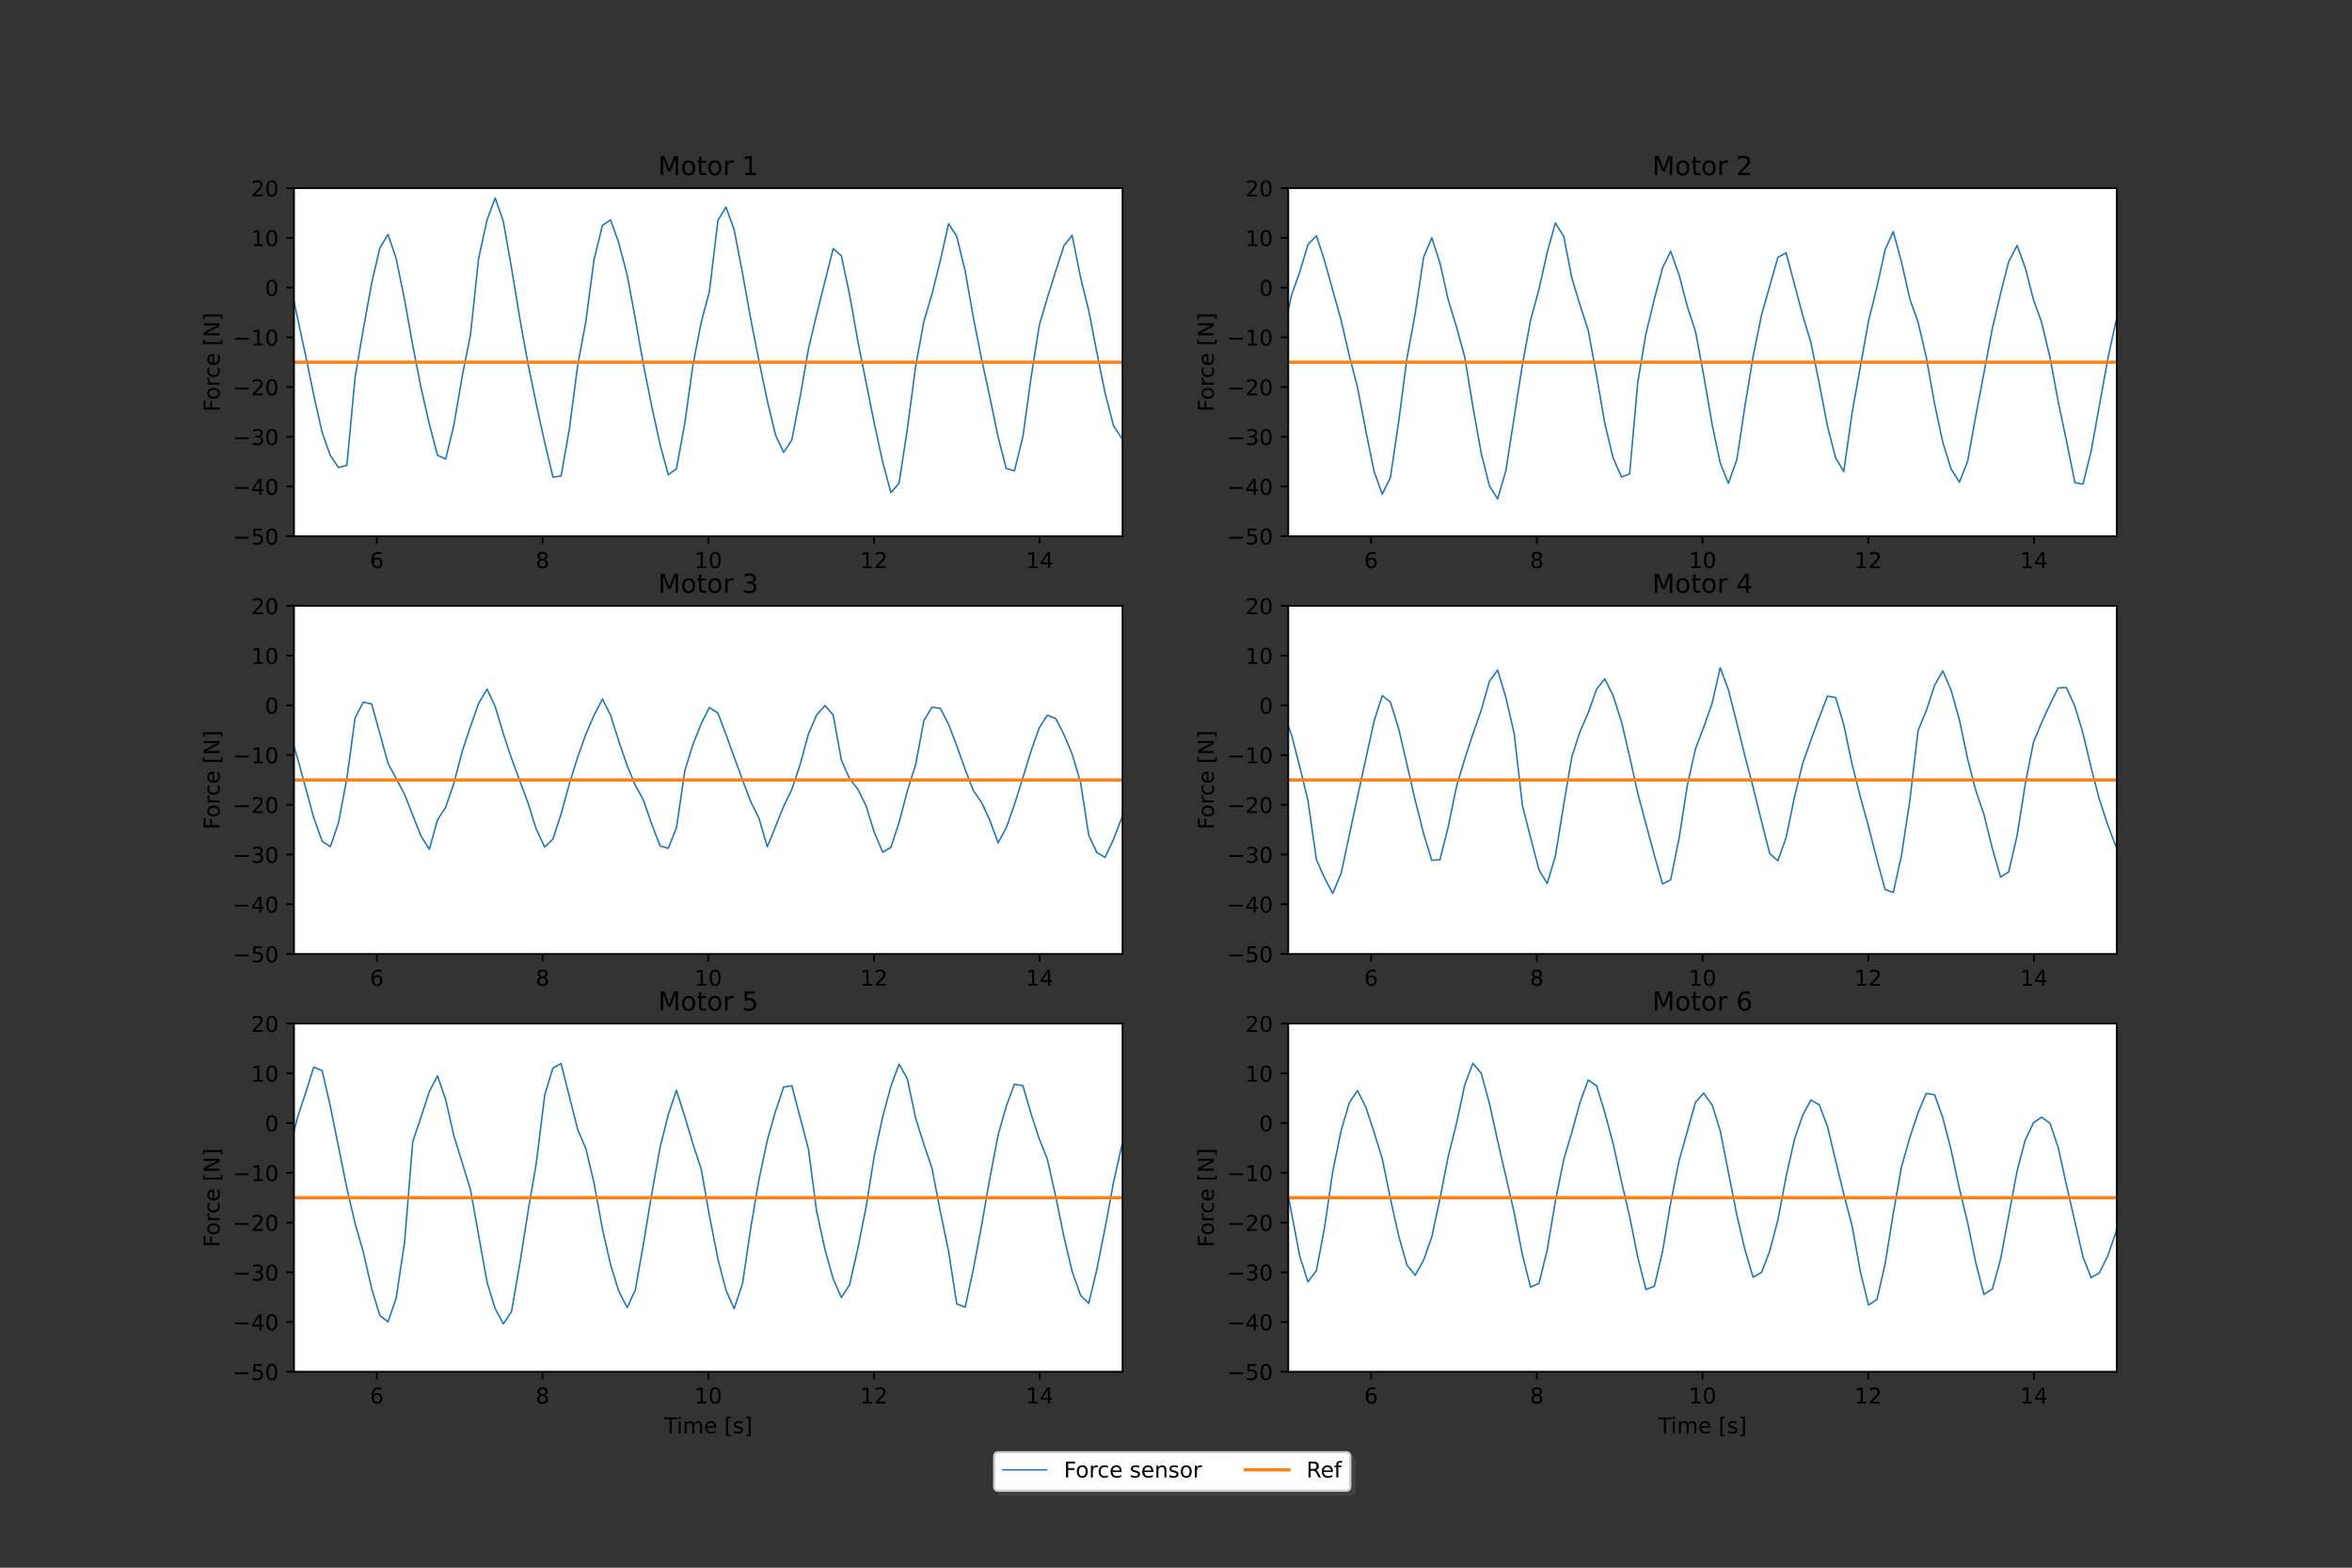 <?xml version="1.0" encoding="utf-8" standalone="no"?>
<!DOCTYPE svg PUBLIC "-//W3C//DTD SVG 1.1//EN"
  "http://www.w3.org/Graphics/SVG/1.1/DTD/svg11.dtd">
<!-- Created with matplotlib (https://matplotlib.org/) -->
<svg height="720pt" version="1.1" viewBox="0 0 1080 720" width="1080pt" xmlns="http://www.w3.org/2000/svg" xmlns:xlink="http://www.w3.org/1999/xlink">
 <rect x="0" y="0" width="1080" height="720" fill="#333333" stroke="none"/>
 <defs>
  <style type="text/css">*{stroke-linecap:butt;stroke-linejoin:round;}</style>
 </defs>
 <g id="figure_1">
  <g id="patch_1">
   <path d="M 0 720 
L 1080 720 
L 1080 0 
L 0 0 
z
" style="fill:none;"/>
  </g>
  <g id="axes_1">
   <g id="patch_2">
    <path d="M 135 246.282 
L 515.455 246.282 
L 515.455 86.4 
L 135 86.4 
z
" style="fill:#ffffff;"/>
   </g>
   <g id="matplotlib.axis_1">
    <g id="xtick_1">
     <g id="line2d_1">
      <defs>
       <path d="M 0 0 
L 0 3.5 
" id="meb1f06631a" style="stroke:#000000;stroke-width:0.8;"/>
      </defs>
      <g>
       <use style="stroke:#000000;stroke-width:0.8;" x="173.045" xlink:href="#meb1f06631a" y="246.282"/>
      </g>
     </g>
     <g id="text_1">
      <!-- 6 -->
      <g transform="translate(169.864 260.881)scale(0.1 -0.1)">
       <defs>
        <path d="M 33.016 40.375 
Q 26.375 40.375 22.484 35.828 
Q 18.609 31.297 18.609 23.391 
Q 18.609 15.531 22.484 10.953 
Q 26.375 6.391 33.016 6.391 
Q 39.656 6.391 43.531 10.953 
Q 47.406 15.531 47.406 23.391 
Q 47.406 31.297 43.531 35.828 
Q 39.656 40.375 33.016 40.375 
z
M 52.594 71.297 
L 52.594 62.312 
Q 48.875 64.062 45.094 64.984 
Q 41.312 65.922 37.594 65.922 
Q 27.828 65.922 22.672 59.328 
Q 17.531 52.734 16.797 39.406 
Q 19.672 43.656 24.016 45.922 
Q 28.375 48.188 33.594 48.188 
Q 44.578 48.188 50.953 41.516 
Q 57.328 34.859 57.328 23.391 
Q 57.328 12.156 50.688 5.359 
Q 44.047 -1.422 33.016 -1.422 
Q 20.359 -1.422 13.672 8.266 
Q 6.984 17.969 6.984 36.375 
Q 6.984 53.656 15.188 63.938 
Q 23.391 74.219 37.203 74.219 
Q 40.922 74.219 44.703 73.484 
Q 48.484 72.75 52.594 71.297 
z
" id="DejaVuSans-54"/>
       </defs>
       <use xlink:href="#DejaVuSans-54"/>
      </g>
     </g>
    </g>
    <g id="xtick_2">
     <g id="line2d_2">
      <g>
       <use style="stroke:#000000;stroke-width:0.8;" x="249.136" xlink:href="#meb1f06631a" y="246.282"/>
      </g>
     </g>
     <g id="text_2">
      <!-- 8 -->
      <g transform="translate(245.955 260.881)scale(0.1 -0.1)">
       <defs>
        <path d="M 31.781 34.625 
Q 24.75 34.625 20.719 30.859 
Q 16.703 27.094 16.703 20.516 
Q 16.703 13.922 20.719 10.156 
Q 24.75 6.391 31.781 6.391 
Q 38.812 6.391 42.859 10.172 
Q 46.922 13.969 46.922 20.516 
Q 46.922 27.094 42.891 30.859 
Q 38.875 34.625 31.781 34.625 
z
M 21.922 38.812 
Q 15.578 40.375 12.031 44.719 
Q 8.5 49.078 8.5 55.328 
Q 8.5 64.062 14.719 69.141 
Q 20.953 74.219 31.781 74.219 
Q 42.672 74.219 48.875 69.141 
Q 55.078 64.062 55.078 55.328 
Q 55.078 49.078 51.531 44.719 
Q 48 40.375 41.703 38.812 
Q 48.828 37.156 52.797 32.312 
Q 56.781 27.484 56.781 20.516 
Q 56.781 9.906 50.312 4.234 
Q 43.844 -1.422 31.781 -1.422 
Q 19.734 -1.422 13.25 4.234 
Q 6.781 9.906 6.781 20.516 
Q 6.781 27.484 10.781 32.312 
Q 14.797 37.156 21.922 38.812 
z
M 18.312 54.391 
Q 18.312 48.734 21.844 45.562 
Q 25.391 42.391 31.781 42.391 
Q 38.141 42.391 41.719 45.562 
Q 45.312 48.734 45.312 54.391 
Q 45.312 60.062 41.719 63.234 
Q 38.141 66.406 31.781 66.406 
Q 25.391 66.406 21.844 63.234 
Q 18.312 60.062 18.312 54.391 
z
" id="DejaVuSans-56"/>
       </defs>
       <use xlink:href="#DejaVuSans-56"/>
      </g>
     </g>
    </g>
    <g id="xtick_3">
     <g id="line2d_3">
      <g>
       <use style="stroke:#000000;stroke-width:0.8;" x="325.227" xlink:href="#meb1f06631a" y="246.282"/>
      </g>
     </g>
     <g id="text_3">
      <!-- 10 -->
      <g transform="translate(318.865 260.881)scale(0.1 -0.1)">
       <defs>
        <path d="M 12.406 8.297 
L 28.516 8.297 
L 28.516 63.922 
L 10.984 60.406 
L 10.984 69.391 
L 28.422 72.906 
L 38.281 72.906 
L 38.281 8.297 
L 54.391 8.297 
L 54.391 0 
L 12.406 0 
z
" id="DejaVuSans-49"/>
        <path d="M 31.781 66.406 
Q 24.172 66.406 20.328 58.906 
Q 16.5 51.422 16.5 36.375 
Q 16.5 21.391 20.328 13.891 
Q 24.172 6.391 31.781 6.391 
Q 39.453 6.391 43.281 13.891 
Q 47.125 21.391 47.125 36.375 
Q 47.125 51.422 43.281 58.906 
Q 39.453 66.406 31.781 66.406 
z
M 31.781 74.219 
Q 44.047 74.219 50.516 64.516 
Q 56.984 54.828 56.984 36.375 
Q 56.984 17.969 50.516 8.266 
Q 44.047 -1.422 31.781 -1.422 
Q 19.531 -1.422 13.062 8.266 
Q 6.594 17.969 6.594 36.375 
Q 6.594 54.828 13.062 64.516 
Q 19.531 74.219 31.781 74.219 
z
" id="DejaVuSans-48"/>
       </defs>
       <use xlink:href="#DejaVuSans-49"/>
       <use x="63.623" xlink:href="#DejaVuSans-48"/>
      </g>
     </g>
    </g>
    <g id="xtick_4">
     <g id="line2d_4">
      <g>
       <use style="stroke:#000000;stroke-width:0.8;" x="401.318" xlink:href="#meb1f06631a" y="246.282"/>
      </g>
     </g>
     <g id="text_4">
      <!-- 12 -->
      <g transform="translate(394.956 260.881)scale(0.1 -0.1)">
       <defs>
        <path d="M 19.188 8.297 
L 53.609 8.297 
L 53.609 0 
L 7.328 0 
L 7.328 8.297 
Q 12.938 14.109 22.625 23.891 
Q 32.328 33.688 34.812 36.531 
Q 39.547 41.844 41.422 45.531 
Q 43.312 49.219 43.312 52.781 
Q 43.312 58.594 39.234 62.25 
Q 35.156 65.922 28.609 65.922 
Q 23.969 65.922 18.812 64.312 
Q 13.672 62.703 7.812 59.422 
L 7.812 69.391 
Q 13.766 71.781 18.938 73 
Q 24.125 74.219 28.422 74.219 
Q 39.75 74.219 46.484 68.547 
Q 53.219 62.891 53.219 53.422 
Q 53.219 48.922 51.531 44.891 
Q 49.859 40.875 45.406 35.406 
Q 44.188 33.984 37.641 27.219 
Q 31.109 20.453 19.188 8.297 
z
" id="DejaVuSans-50"/>
       </defs>
       <use xlink:href="#DejaVuSans-49"/>
       <use x="63.623" xlink:href="#DejaVuSans-50"/>
      </g>
     </g>
    </g>
    <g id="xtick_5">
     <g id="line2d_5">
      <g>
       <use style="stroke:#000000;stroke-width:0.8;" x="477.409" xlink:href="#meb1f06631a" y="246.282"/>
      </g>
     </g>
     <g id="text_5">
      <!-- 14 -->
      <g transform="translate(471.047 260.881)scale(0.1 -0.1)">
       <defs>
        <path d="M 37.797 64.312 
L 12.891 25.391 
L 37.797 25.391 
z
M 35.203 72.906 
L 47.609 72.906 
L 47.609 25.391 
L 58.016 25.391 
L 58.016 17.188 
L 47.609 17.188 
L 47.609 0 
L 37.797 0 
L 37.797 17.188 
L 4.891 17.188 
L 4.891 26.703 
z
" id="DejaVuSans-52"/>
       </defs>
       <use xlink:href="#DejaVuSans-49"/>
       <use x="63.623" xlink:href="#DejaVuSans-52"/>
      </g>
     </g>
    </g>
   </g>
   <g id="matplotlib.axis_2">
    <g id="ytick_1">
     <g id="line2d_6">
      <defs>
       <path d="M 0 0 
L -3.5 0 
" id="m0918ae5c69" style="stroke:#000000;stroke-width:0.8;"/>
      </defs>
      <g>
       <use style="stroke:#000000;stroke-width:0.8;" x="135" xlink:href="#m0918ae5c69" y="246.282"/>
      </g>
     </g>
     <g id="text_6">
      <!-- −50 -->
      <g transform="translate(106.895 250.082)scale(0.1 -0.1)">
       <defs>
        <path d="M 10.594 35.5 
L 73.188 35.5 
L 73.188 27.203 
L 10.594 27.203 
z
" id="DejaVuSans-8722"/>
        <path d="M 10.797 72.906 
L 49.516 72.906 
L 49.516 64.594 
L 19.828 64.594 
L 19.828 46.734 
Q 21.969 47.469 24.109 47.828 
Q 26.266 48.188 28.422 48.188 
Q 40.625 48.188 47.75 41.5 
Q 54.891 34.812 54.891 23.391 
Q 54.891 11.625 47.562 5.094 
Q 40.234 -1.422 26.906 -1.422 
Q 22.312 -1.422 17.547 -0.641 
Q 12.797 0.141 7.719 1.703 
L 7.719 11.625 
Q 12.109 9.234 16.797 8.062 
Q 21.484 6.891 26.703 6.891 
Q 35.156 6.891 40.078 11.328 
Q 45.016 15.766 45.016 23.391 
Q 45.016 31 40.078 35.438 
Q 35.156 39.891 26.703 39.891 
Q 22.75 39.891 18.812 39.016 
Q 14.891 38.141 10.797 36.281 
z
" id="DejaVuSans-53"/>
       </defs>
       <use xlink:href="#DejaVuSans-8722"/>
       <use x="83.789" xlink:href="#DejaVuSans-53"/>
       <use x="147.412" xlink:href="#DejaVuSans-48"/>
      </g>
     </g>
    </g>
    <g id="ytick_2">
     <g id="line2d_7">
      <g>
       <use style="stroke:#000000;stroke-width:0.8;" x="135" xlink:href="#m0918ae5c69" y="223.442"/>
      </g>
     </g>
     <g id="text_7">
      <!-- −40 -->
      <g transform="translate(106.895 227.241)scale(0.1 -0.1)">
       <use xlink:href="#DejaVuSans-8722"/>
       <use x="83.789" xlink:href="#DejaVuSans-52"/>
       <use x="147.412" xlink:href="#DejaVuSans-48"/>
      </g>
     </g>
    </g>
    <g id="ytick_3">
     <g id="line2d_8">
      <g>
       <use style="stroke:#000000;stroke-width:0.8;" x="135" xlink:href="#m0918ae5c69" y="200.602"/>
      </g>
     </g>
     <g id="text_8">
      <!-- −30 -->
      <g transform="translate(106.895 204.401)scale(0.1 -0.1)">
       <defs>
        <path d="M 40.578 39.312 
Q 47.656 37.797 51.625 33 
Q 55.609 28.219 55.609 21.188 
Q 55.609 10.406 48.188 4.484 
Q 40.766 -1.422 27.094 -1.422 
Q 22.516 -1.422 17.656 -0.516 
Q 12.797 0.391 7.625 2.203 
L 7.625 11.719 
Q 11.719 9.328 16.594 8.109 
Q 21.484 6.891 26.812 6.891 
Q 36.078 6.891 40.938 10.547 
Q 45.797 14.203 45.797 21.188 
Q 45.797 27.641 41.281 31.266 
Q 36.766 34.906 28.719 34.906 
L 20.219 34.906 
L 20.219 43.016 
L 29.109 43.016 
Q 36.375 43.016 40.234 45.922 
Q 44.094 48.828 44.094 54.297 
Q 44.094 59.906 40.109 62.906 
Q 36.141 65.922 28.719 65.922 
Q 24.656 65.922 20.016 65.031 
Q 15.375 64.156 9.812 62.312 
L 9.812 71.094 
Q 15.438 72.656 20.344 73.438 
Q 25.25 74.219 29.594 74.219 
Q 40.828 74.219 47.359 69.109 
Q 53.906 64.016 53.906 55.328 
Q 53.906 49.266 50.438 45.094 
Q 46.969 40.922 40.578 39.312 
z
" id="DejaVuSans-51"/>
       </defs>
       <use xlink:href="#DejaVuSans-8722"/>
       <use x="83.789" xlink:href="#DejaVuSans-51"/>
       <use x="147.412" xlink:href="#DejaVuSans-48"/>
      </g>
     </g>
    </g>
    <g id="ytick_4">
     <g id="line2d_9">
      <g>
       <use style="stroke:#000000;stroke-width:0.8;" x="135" xlink:href="#m0918ae5c69" y="177.761"/>
      </g>
     </g>
     <g id="text_9">
      <!-- −20 -->
      <g transform="translate(106.895 181.561)scale(0.1 -0.1)">
       <use xlink:href="#DejaVuSans-8722"/>
       <use x="83.789" xlink:href="#DejaVuSans-50"/>
       <use x="147.412" xlink:href="#DejaVuSans-48"/>
      </g>
     </g>
    </g>
    <g id="ytick_5">
     <g id="line2d_10">
      <g>
       <use style="stroke:#000000;stroke-width:0.8;" x="135" xlink:href="#m0918ae5c69" y="154.921"/>
      </g>
     </g>
     <g id="text_10">
      <!-- −10 -->
      <g transform="translate(106.895 158.72)scale(0.1 -0.1)">
       <use xlink:href="#DejaVuSans-8722"/>
       <use x="83.789" xlink:href="#DejaVuSans-49"/>
       <use x="147.412" xlink:href="#DejaVuSans-48"/>
      </g>
     </g>
    </g>
    <g id="ytick_6">
     <g id="line2d_11">
      <g>
       <use style="stroke:#000000;stroke-width:0.8;" x="135" xlink:href="#m0918ae5c69" y="132.081"/>
      </g>
     </g>
     <g id="text_11">
      <!-- 0 -->
      <g transform="translate(121.638 135.88)scale(0.1 -0.1)">
       <use xlink:href="#DejaVuSans-48"/>
      </g>
     </g>
    </g>
    <g id="ytick_7">
     <g id="line2d_12">
      <g>
       <use style="stroke:#000000;stroke-width:0.8;" x="135" xlink:href="#m0918ae5c69" y="109.24"/>
      </g>
     </g>
     <g id="text_12">
      <!-- 10 -->
      <g transform="translate(115.275 113.04)scale(0.1 -0.1)">
       <use xlink:href="#DejaVuSans-49"/>
       <use x="63.623" xlink:href="#DejaVuSans-48"/>
      </g>
     </g>
    </g>
    <g id="ytick_8">
     <g id="line2d_13">
      <g>
       <use style="stroke:#000000;stroke-width:0.8;" x="135" xlink:href="#m0918ae5c69" y="86.4"/>
      </g>
     </g>
     <g id="text_13">
      <!-- 20 -->
      <g transform="translate(115.275 90.199)scale(0.1 -0.1)">
       <use xlink:href="#DejaVuSans-50"/>
       <use x="63.623" xlink:href="#DejaVuSans-48"/>
      </g>
     </g>
    </g>
    <g id="text_14">
     <!-- Force [N] -->
     <g transform="translate(100.816 189.095)rotate(-90)scale(0.1 -0.1)">
      <defs>
       <path d="M 9.812 72.906 
L 51.703 72.906 
L 51.703 64.594 
L 19.672 64.594 
L 19.672 43.109 
L 48.578 43.109 
L 48.578 34.812 
L 19.672 34.812 
L 19.672 0 
L 9.812 0 
z
" id="DejaVuSans-70"/>
       <path d="M 30.609 48.391 
Q 23.391 48.391 19.188 42.75 
Q 14.984 37.109 14.984 27.297 
Q 14.984 17.484 19.156 11.844 
Q 23.344 6.203 30.609 6.203 
Q 37.797 6.203 41.984 11.859 
Q 46.188 17.531 46.188 27.297 
Q 46.188 37.016 41.984 42.703 
Q 37.797 48.391 30.609 48.391 
z
M 30.609 56 
Q 42.328 56 49.016 48.375 
Q 55.719 40.766 55.719 27.297 
Q 55.719 13.875 49.016 6.219 
Q 42.328 -1.422 30.609 -1.422 
Q 18.844 -1.422 12.172 6.219 
Q 5.516 13.875 5.516 27.297 
Q 5.516 40.766 12.172 48.375 
Q 18.844 56 30.609 56 
z
" id="DejaVuSans-111"/>
       <path d="M 41.109 46.297 
Q 39.594 47.172 37.812 47.578 
Q 36.031 48 33.891 48 
Q 26.266 48 22.188 43.047 
Q 18.109 38.094 18.109 28.812 
L 18.109 0 
L 9.078 0 
L 9.078 54.688 
L 18.109 54.688 
L 18.109 46.188 
Q 20.953 51.172 25.484 53.578 
Q 30.031 56 36.531 56 
Q 37.453 56 38.578 55.875 
Q 39.703 55.766 41.062 55.516 
z
" id="DejaVuSans-114"/>
       <path d="M 48.781 52.594 
L 48.781 44.188 
Q 44.969 46.297 41.141 47.344 
Q 37.312 48.391 33.406 48.391 
Q 24.656 48.391 19.812 42.844 
Q 14.984 37.312 14.984 27.297 
Q 14.984 17.281 19.812 11.734 
Q 24.656 6.203 33.406 6.203 
Q 37.312 6.203 41.141 7.25 
Q 44.969 8.297 48.781 10.406 
L 48.781 2.094 
Q 45.016 0.344 40.984 -0.531 
Q 36.969 -1.422 32.422 -1.422 
Q 20.062 -1.422 12.781 6.344 
Q 5.516 14.109 5.516 27.297 
Q 5.516 40.672 12.859 48.328 
Q 20.219 56 33.016 56 
Q 37.156 56 41.109 55.141 
Q 45.062 54.297 48.781 52.594 
z
" id="DejaVuSans-99"/>
       <path d="M 56.203 29.594 
L 56.203 25.203 
L 14.891 25.203 
Q 15.484 15.922 20.484 11.062 
Q 25.484 6.203 34.422 6.203 
Q 39.594 6.203 44.453 7.469 
Q 49.312 8.734 54.109 11.281 
L 54.109 2.781 
Q 49.266 0.734 44.188 -0.344 
Q 39.109 -1.422 33.891 -1.422 
Q 20.797 -1.422 13.156 6.188 
Q 5.516 13.812 5.516 26.812 
Q 5.516 40.234 12.766 48.109 
Q 20.016 56 32.328 56 
Q 43.359 56 49.781 48.891 
Q 56.203 41.797 56.203 29.594 
z
M 47.219 32.234 
Q 47.125 39.594 43.094 43.984 
Q 39.062 48.391 32.422 48.391 
Q 24.906 48.391 20.391 44.141 
Q 15.875 39.891 15.188 32.172 
z
" id="DejaVuSans-101"/>
       <path id="DejaVuSans-32"/>
       <path d="M 8.594 75.984 
L 29.297 75.984 
L 29.297 69 
L 17.578 69 
L 17.578 -6.203 
L 29.297 -6.203 
L 29.297 -13.188 
L 8.594 -13.188 
z
" id="DejaVuSans-91"/>
       <path d="M 9.812 72.906 
L 23.094 72.906 
L 55.422 11.922 
L 55.422 72.906 
L 64.984 72.906 
L 64.984 0 
L 51.703 0 
L 19.391 60.984 
L 19.391 0 
L 9.812 0 
z
" id="DejaVuSans-78"/>
       <path d="M 30.422 75.984 
L 30.422 -13.188 
L 9.719 -13.188 
L 9.719 -6.203 
L 21.391 -6.203 
L 21.391 69 
L 9.719 69 
L 9.719 75.984 
z
" id="DejaVuSans-93"/>
      </defs>
      <use xlink:href="#DejaVuSans-70"/>
      <use x="53.895" xlink:href="#DejaVuSans-111"/>
      <use x="115.076" xlink:href="#DejaVuSans-114"/>
      <use x="153.939" xlink:href="#DejaVuSans-99"/>
      <use x="208.92" xlink:href="#DejaVuSans-101"/>
      <use x="270.443" xlink:href="#DejaVuSans-32"/>
      <use x="302.23" xlink:href="#DejaVuSans-91"/>
      <use x="341.244" xlink:href="#DejaVuSans-78"/>
      <use x="416.049" xlink:href="#DejaVuSans-93"/>
     </g>
    </g>
   </g>
   <g id="line2d_14">
    <path clip-path="url(#p4cebb40601)" d="M -1 130.162 
L 49.463 130.162 
L 64.574 131.898 
L 68.464 132.423 
L 72.2 133.177 
L 75.946 134.251 
L 79.699 136.557 
L 83.575 141.628 
L 87.322 147.521 
L 91.061 153.893 
L 98.691 167.757 
L 102.433 175.454 
L 106.315 184.339 
L 110.065 173.673 
L 117.553 133.817 
L 121.435 117.234 
L 125.181 108.943 
L 128.926 114.265 
L 132.811 128.449 
L 140.298 163.052 
L 144.045 181.393 
L 147.925 198.615 
L 151.674 209.235 
L 155.416 214.717 
L 159.297 213.712 
L 163.043 173.307 
L 166.808 151.289 
L 170.668 130.025 
L 174.419 113.923 
L 178.168 107.687 
L 181.91 118.742 
L 185.787 137.699 
L 189.536 158.735 
L 193.277 177.83 
L 197.159 194.8 
L 200.905 209.075 
L 204.639 210.834 
L 208.385 195.371 
L 212.274 172.577 
L 216.032 153.802 
L 219.768 118.719 
L 223.651 100.949 
L 227.391 90.991 
L 231.132 101.749 
L 234.889 123.15 
L 238.763 146.721 
L 242.507 167.392 
L 246.243 185.55 
L 250.138 203.297 
L 253.892 219.125 
L 257.646 218.623 
L 261.507 196.627 
L 265.257 167.826 
L 269.004 147.703 
L 272.746 119.29 
L 276.629 103.507 
L 280.372 100.995 
L 284.13 111.547 
L 287.998 126.348 
L 291.743 146.493 
L 295.491 167.712 
L 299.236 186.464 
L 303.117 204.233 
L 306.862 218.029 
L 310.598 215.334 
L 314.492 194.115 
L 318.238 167.323 
L 321.982 148.023 
L 325.728 134.022 
L 329.659 101.223 
L 333.358 95.079 
L 337.094 105.426 
L 340.984 125.663 
L 344.724 146.539 
L 348.464 165.496 
L 352.352 184.157 
L 356.097 199.779 
L 359.849 207.796 
L 363.595 202.041 
L 367.47 181.873 
L 371.227 160.288 
L 374.953 144.551 
L 382.594 114.151 
L 386.344 117.509 
L 390.088 135.233 
L 393.965 156.977 
L 401.457 194.458 
L 405.342 212.296 
L 409.087 226.274 
L 412.831 221.935 
L 416.577 197.473 
L 420.456 168.191 
L 424.213 147.749 
L 427.956 135.027 
L 431.825 119.518 
L 435.566 102.731 
L 439.319 108.532 
L 443.199 124.521 
L 446.95 145.853 
L 450.69 164.788 
L 454.439 181.964 
L 458.317 200.739 
L 462.071 215.197 
L 465.811 216.247 
L 469.691 200.556 
L 473.444 173.376 
L 477.184 149.599 
L 480.929 136.74 
L 484.811 124.361 
L 488.558 112.872 
L 492.301 108.053 
L 496.213 127.65 
L 499.915 142.564 
L 503.66 161.887 
L 507.41 180.388 
L 511.29 195.508 
L 515.034 201.196 
L 518.774 205.261 
L 522.666 200.647 
L 526.419 180.479 
L 530.156 157.753 
L 534.035 143.387 
L 537.779 131.007 
L 541.534 120.866 
L 545.281 119.633 
L 549.156 128.677 
L 552.899 162.869 
L 556.665 180.091 
L 560.537 200.054 
L 564.282 213.095 
L 568.024 211.816 
L 571.772 198.706 
L 575.657 177.876 
L 579.4 154.007 
L 583.147 137.973 
L 587.024 130.756 
L 590.768 122.785 
L 594.503 119.815 
L 598.399 126.348 
L 602.157 137.22 
L 605.884 165.359 
L 609.622 178.469 
L 613.508 193.864 
L 617.262 201.767 
L 621.002 203.434 
L 624.886 194.663 
L 628.632 176.574 
L 632.38 154.738 
L 636.122 139.047 
L 640 132.515 
L 643.744 127.992 
L 647.485 128.243 
L 651.374 134.776 
L 655.121 147.452 
L 658.855 162.161 
L 662.622 187.537 
L 666.502 203.914 
L 670.233 210.035 
L 673.985 205.672 
L 677.865 189.89 
L 685.363 149.234 
L 689.234 136.192 
L 692.98 129.043 
L 696.732 121.528 
L 700.468 121.46 
L 704.357 129.111 
L 708.104 141.148 
L 711.853 156.657 
L 715.727 171.092 
L 719.468 205.193 
L 723.217 219.034 
L 727.102 218.166 
L 730.849 202.931 
L 734.603 181.028 
L 738.34 155.606 
L 742.222 139.275 
L 745.976 131.258 
L 749.71 122.762 
L 753.598 120.912 
L 757.342 127.947 
L 761.084 139.687 
L 764.832 155.309 
L 768.713 169.744 
L 772.462 204.896 
L 776.204 211.702 
L 780.084 205.946 
L 783.833 189.501 
L 791.323 145.99 
L 795.204 134.319 
L 802.692 116.435 
L 806.575 117.6 
L 810.321 126.964 
L 814.064 139.846 
L 817.945 157.205 
L 825.431 189.501 
L 829.19 215.402 
L 833.066 209.761 
L 836.813 192.333 
L 840.541 167.118 
L 844.437 144.757 
L 848.189 134.045 
L 851.934 125.251 
L 855.68 117.646 
L 859.557 116.641 
L 863.306 125.822 
L 867.051 138.156 
L 870.933 155.218 
L 874.681 172.782 
L 878.418 192.059 
L 882.299 203.822 
L 886.048 208.55 
L 889.796 196.993 
L 897.42 151.975 
L 901.177 138.727 
L 904.915 128.723 
L 908.793 121.049 
L 912.538 123.287 
L 916.348 133.383 
L 920.029 149.051 
L 923.91 166.729 
L 927.656 182.741 
L 931.403 202.886 
L 935.275 220.244 
L 939.03 208.847 
L 942.774 186.281 
L 946.651 160.334 
L 950.404 141.537 
L 957.89 123.63 
L 961.769 120.158 
L 965.518 126.256 
L 969.262 137.22 
L 973.143 152.774 
L 976.89 169.036 
L 980.635 182.01 
L 984.376 195.988 
L 988.253 206.769 
L 992.009 202.315 
L 995.75 165.633 
L 999.627 147.269 
L 1003.376 135.53 
L 1007.123 131.533 
L 1010.861 135.324 
L 1014.747 144.46 
L 1026.127 186.806 
L 1029.869 200.282 
L 1033.606 211.908 
L 1037.493 211.656 
L 1041.242 196.422 
L 1044.981 176.688 
L 1044.981 176.688 
" style="fill:none;stroke:#1f77b4;stroke-linecap:square;stroke-width:0.7;"/>
   </g>
   <g id="line2d_15">
    <path clip-path="url(#p4cebb40601)" d="M -1 166.341 
L 1044.981 166.341 
L 1044.981 166.341 
" style="fill:none;stroke:#ff7f0e;stroke-linecap:square;stroke-width:1.5;"/>
   </g>
   <g id="patch_3">
    <path d="M 135 246.282 
L 135 86.4 
" style="fill:none;stroke:#000000;stroke-linecap:square;stroke-linejoin:miter;stroke-width:0.8;"/>
   </g>
   <g id="patch_4">
    <path d="M 515.455 246.282 
L 515.455 86.4 
" style="fill:none;stroke:#000000;stroke-linecap:square;stroke-linejoin:miter;stroke-width:0.8;"/>
   </g>
   <g id="patch_5">
    <path d="M 135 246.282 
L 515.455 246.282 
" style="fill:none;stroke:#000000;stroke-linecap:square;stroke-linejoin:miter;stroke-width:0.8;"/>
   </g>
   <g id="patch_6">
    <path d="M 135 86.4 
L 515.455 86.4 
" style="fill:none;stroke:#000000;stroke-linecap:square;stroke-linejoin:miter;stroke-width:0.8;"/>
   </g>
   <g id="text_15">
    <!-- Motor 1 -->
    <g transform="translate(302.165 80.4)scale(0.12 -0.12)">
     <defs>
      <path d="M 9.812 72.906 
L 24.516 72.906 
L 43.109 23.297 
L 61.812 72.906 
L 76.516 72.906 
L 76.516 0 
L 66.891 0 
L 66.891 64.016 
L 48.094 14.016 
L 38.188 14.016 
L 19.391 64.016 
L 19.391 0 
L 9.812 0 
z
" id="DejaVuSans-77"/>
      <path d="M 18.312 70.219 
L 18.312 54.688 
L 36.812 54.688 
L 36.812 47.703 
L 18.312 47.703 
L 18.312 18.016 
Q 18.312 11.328 20.141 9.422 
Q 21.969 7.516 27.594 7.516 
L 36.812 7.516 
L 36.812 0 
L 27.594 0 
Q 17.188 0 13.234 3.875 
Q 9.281 7.766 9.281 18.016 
L 9.281 47.703 
L 2.688 47.703 
L 2.688 54.688 
L 9.281 54.688 
L 9.281 70.219 
z
" id="DejaVuSans-116"/>
     </defs>
     <use xlink:href="#DejaVuSans-77"/>
     <use x="86.279" xlink:href="#DejaVuSans-111"/>
     <use x="147.461" xlink:href="#DejaVuSans-116"/>
     <use x="186.67" xlink:href="#DejaVuSans-111"/>
     <use x="247.852" xlink:href="#DejaVuSans-114"/>
     <use x="288.965" xlink:href="#DejaVuSans-32"/>
     <use x="320.752" xlink:href="#DejaVuSans-49"/>
    </g>
   </g>
  </g>
  <g id="axes_2">
   <g id="patch_7">
    <path d="M 591.545 246.282 
L 972 246.282 
L 972 86.4 
L 591.545 86.4 
z
" style="fill:#ffffff;"/>
   </g>
   <g id="matplotlib.axis_3">
    <g id="xtick_6">
     <g id="line2d_16">
      <g>
       <use style="stroke:#000000;stroke-width:0.8;" x="629.591" xlink:href="#meb1f06631a" y="246.282"/>
      </g>
     </g>
     <g id="text_16">
      <!-- 6 -->
      <g transform="translate(626.41 260.881)scale(0.1 -0.1)">
       <use xlink:href="#DejaVuSans-54"/>
      </g>
     </g>
    </g>
    <g id="xtick_7">
     <g id="line2d_17">
      <g>
       <use style="stroke:#000000;stroke-width:0.8;" x="705.682" xlink:href="#meb1f06631a" y="246.282"/>
      </g>
     </g>
     <g id="text_17">
      <!-- 8 -->
      <g transform="translate(702.501 260.881)scale(0.1 -0.1)">
       <use xlink:href="#DejaVuSans-56"/>
      </g>
     </g>
    </g>
    <g id="xtick_8">
     <g id="line2d_18">
      <g>
       <use style="stroke:#000000;stroke-width:0.8;" x="781.773" xlink:href="#meb1f06631a" y="246.282"/>
      </g>
     </g>
     <g id="text_18">
      <!-- 10 -->
      <g transform="translate(775.41 260.881)scale(0.1 -0.1)">
       <use xlink:href="#DejaVuSans-49"/>
       <use x="63.623" xlink:href="#DejaVuSans-48"/>
      </g>
     </g>
    </g>
    <g id="xtick_9">
     <g id="line2d_19">
      <g>
       <use style="stroke:#000000;stroke-width:0.8;" x="857.864" xlink:href="#meb1f06631a" y="246.282"/>
      </g>
     </g>
     <g id="text_19">
      <!-- 12 -->
      <g transform="translate(851.501 260.881)scale(0.1 -0.1)">
       <use xlink:href="#DejaVuSans-49"/>
       <use x="63.623" xlink:href="#DejaVuSans-50"/>
      </g>
     </g>
    </g>
    <g id="xtick_10">
     <g id="line2d_20">
      <g>
       <use style="stroke:#000000;stroke-width:0.8;" x="933.955" xlink:href="#meb1f06631a" y="246.282"/>
      </g>
     </g>
     <g id="text_20">
      <!-- 14 -->
      <g transform="translate(927.592 260.881)scale(0.1 -0.1)">
       <use xlink:href="#DejaVuSans-49"/>
       <use x="63.623" xlink:href="#DejaVuSans-52"/>
      </g>
     </g>
    </g>
   </g>
   <g id="matplotlib.axis_4">
    <g id="ytick_9">
     <g id="line2d_21">
      <g>
       <use style="stroke:#000000;stroke-width:0.8;" x="591.545" xlink:href="#m0918ae5c69" y="246.282"/>
      </g>
     </g>
     <g id="text_21">
      <!-- −50 -->
      <g transform="translate(563.441 250.082)scale(0.1 -0.1)">
       <use xlink:href="#DejaVuSans-8722"/>
       <use x="83.789" xlink:href="#DejaVuSans-53"/>
       <use x="147.412" xlink:href="#DejaVuSans-48"/>
      </g>
     </g>
    </g>
    <g id="ytick_10">
     <g id="line2d_22">
      <g>
       <use style="stroke:#000000;stroke-width:0.8;" x="591.545" xlink:href="#m0918ae5c69" y="223.442"/>
      </g>
     </g>
     <g id="text_22">
      <!-- −40 -->
      <g transform="translate(563.441 227.241)scale(0.1 -0.1)">
       <use xlink:href="#DejaVuSans-8722"/>
       <use x="83.789" xlink:href="#DejaVuSans-52"/>
       <use x="147.412" xlink:href="#DejaVuSans-48"/>
      </g>
     </g>
    </g>
    <g id="ytick_11">
     <g id="line2d_23">
      <g>
       <use style="stroke:#000000;stroke-width:0.8;" x="591.545" xlink:href="#m0918ae5c69" y="200.602"/>
      </g>
     </g>
     <g id="text_23">
      <!-- −30 -->
      <g transform="translate(563.441 204.401)scale(0.1 -0.1)">
       <use xlink:href="#DejaVuSans-8722"/>
       <use x="83.789" xlink:href="#DejaVuSans-51"/>
       <use x="147.412" xlink:href="#DejaVuSans-48"/>
      </g>
     </g>
    </g>
    <g id="ytick_12">
     <g id="line2d_24">
      <g>
       <use style="stroke:#000000;stroke-width:0.8;" x="591.545" xlink:href="#m0918ae5c69" y="177.761"/>
      </g>
     </g>
     <g id="text_24">
      <!-- −20 -->
      <g transform="translate(563.441 181.561)scale(0.1 -0.1)">
       <use xlink:href="#DejaVuSans-8722"/>
       <use x="83.789" xlink:href="#DejaVuSans-50"/>
       <use x="147.412" xlink:href="#DejaVuSans-48"/>
      </g>
     </g>
    </g>
    <g id="ytick_13">
     <g id="line2d_25">
      <g>
       <use style="stroke:#000000;stroke-width:0.8;" x="591.545" xlink:href="#m0918ae5c69" y="154.921"/>
      </g>
     </g>
     <g id="text_25">
      <!-- −10 -->
      <g transform="translate(563.441 158.72)scale(0.1 -0.1)">
       <use xlink:href="#DejaVuSans-8722"/>
       <use x="83.789" xlink:href="#DejaVuSans-49"/>
       <use x="147.412" xlink:href="#DejaVuSans-48"/>
      </g>
     </g>
    </g>
    <g id="ytick_14">
     <g id="line2d_26">
      <g>
       <use style="stroke:#000000;stroke-width:0.8;" x="591.545" xlink:href="#m0918ae5c69" y="132.081"/>
      </g>
     </g>
     <g id="text_26">
      <!-- 0 -->
      <g transform="translate(578.183 135.88)scale(0.1 -0.1)">
       <use xlink:href="#DejaVuSans-48"/>
      </g>
     </g>
    </g>
    <g id="ytick_15">
     <g id="line2d_27">
      <g>
       <use style="stroke:#000000;stroke-width:0.8;" x="591.545" xlink:href="#m0918ae5c69" y="109.24"/>
      </g>
     </g>
     <g id="text_27">
      <!-- 10 -->
      <g transform="translate(571.82 113.04)scale(0.1 -0.1)">
       <use xlink:href="#DejaVuSans-49"/>
       <use x="63.623" xlink:href="#DejaVuSans-48"/>
      </g>
     </g>
    </g>
    <g id="ytick_16">
     <g id="line2d_28">
      <g>
       <use style="stroke:#000000;stroke-width:0.8;" x="591.545" xlink:href="#m0918ae5c69" y="86.4"/>
      </g>
     </g>
     <g id="text_28">
      <!-- 20 -->
      <g transform="translate(571.82 90.199)scale(0.1 -0.1)">
       <use xlink:href="#DejaVuSans-50"/>
       <use x="63.623" xlink:href="#DejaVuSans-48"/>
      </g>
     </g>
    </g>
    <g id="text_29">
     <!-- Force [N] -->
     <g transform="translate(557.361 189.095)rotate(-90)scale(0.1 -0.1)">
      <use xlink:href="#DejaVuSans-70"/>
      <use x="53.895" xlink:href="#DejaVuSans-111"/>
      <use x="115.076" xlink:href="#DejaVuSans-114"/>
      <use x="153.939" xlink:href="#DejaVuSans-99"/>
      <use x="208.92" xlink:href="#DejaVuSans-101"/>
      <use x="270.443" xlink:href="#DejaVuSans-32"/>
      <use x="302.23" xlink:href="#DejaVuSans-91"/>
      <use x="341.244" xlink:href="#DejaVuSans-78"/>
      <use x="416.049" xlink:href="#DejaVuSans-93"/>
     </g>
    </g>
   </g>
   <g id="line2d_29">
    <path clip-path="url(#p1811c5fb83)" d="M 401.318 132.081 
L 413.641 127.193 
L 430.745 127.17 
L 506.009 127.239 
L 513.64 127.992 
L 517.378 128.106 
L 528.746 128.129 
L 532.491 129.34 
L 540.12 135.507 
L 543.867 140.235 
L 547.607 146.127 
L 551.494 156.52 
L 555.236 160.494 
L 558.979 165.313 
L 562.86 171.8 
L 566.611 179.954 
L 570.356 192.767 
L 574.098 209.555 
L 577.981 216.978 
L 581.726 206.038 
L 589.356 152.957 
L 593.106 135.347 
L 596.843 124.863 
L 600.591 112.301 
L 604.47 108.304 
L 608.219 119.747 
L 615.842 147.201 
L 619.588 163.395 
L 623.354 177.967 
L 627.214 198.089 
L 630.965 216.567 
L 634.714 226.914 
L 638.455 219.308 
L 642.332 193.042 
L 646.081 164.377 
L 649.823 144.072 
L 653.705 118.102 
L 657.45 109.217 
L 661.184 120.729 
L 664.93 137.425 
L 668.82 150.262 
L 672.577 163.966 
L 676.314 186.646 
L 680.196 208.39 
L 683.937 223.191 
L 687.677 229.129 
L 691.435 216.316 
L 699.052 167.597 
L 702.789 147.178 
L 706.683 132.834 
L 710.438 115.978 
L 714.191 102.411 
L 718.052 108.624 
L 721.802 127.855 
L 725.55 140.212 
L 729.291 151.746 
L 733.174 172.896 
L 736.918 194.549 
L 740.675 210.172 
L 744.544 219.08 
L 748.288 217.641 
L 752.036 175.66 
L 755.782 153.277 
L 759.662 137.311 
L 763.407 123.036 
L 767.143 115.407 
L 771.037 126.348 
L 774.784 140.714 
L 778.528 152.226 
L 782.273 172.188 
L 786.205 195.074 
L 789.903 212.616 
L 793.64 222.003 
L 797.53 211.131 
L 801.269 186.372 
L 805.009 163.646 
L 808.898 144.529 
L 816.394 118.171 
L 820.141 116.115 
L 827.772 144.803 
L 831.498 157.114 
L 835.388 176.208 
L 839.139 195.737 
L 842.89 210.263 
L 846.633 216.59 
L 850.511 189.204 
L 858.003 147.475 
L 861.887 131.692 
L 865.632 114.585 
L 869.376 106.385 
L 873.122 120.364 
L 877.001 137.471 
L 880.759 148 
L 884.502 164.011 
L 888.371 185.71 
L 892.111 203.183 
L 895.865 215.288 
L 899.745 221.455 
L 903.496 211.885 
L 907.236 191.054 
L 914.863 150.855 
L 918.617 134.89 
L 922.356 120.158 
L 926.236 112.735 
L 929.989 123.036 
L 933.73 137.654 
L 937.474 148 
L 941.356 164.354 
L 945.103 184.568 
L 948.847 202.246 
L 952.759 221.683 
L 956.46 222.346 
L 960.206 207.271 
L 967.836 164.994 
L 971.579 147.703 
L 975.32 133.748 
L 979.211 125.366 
L 982.964 131.67 
L 986.702 144.551 
L 990.581 156.771 
L 994.324 174.016 
L 998.08 192.196 
L 1001.826 206.22 
L 1005.702 214.58 
L 1009.444 208.641 
L 1013.211 191.397 
L 1020.828 148.731 
L 1024.57 133.725 
L 1028.317 121.072 
L 1032.202 112.872 
L 1035.946 115.75 
L 1039.692 128.792 
L 1043.569 136.74 
L 1047.313 147.407 
L 1051.048 180.731 
L 1054.944 194.024 
L 1058.703 204.416 
L 1062.429 209.258 
L 1066.168 200.876 
L 1073.807 159.74 
L 1077.547 142.907 
L 1081 132.755 
L 1081 132.755 
" style="fill:none;stroke:#1f77b4;stroke-linecap:square;stroke-width:0.7;"/>
   </g>
   <g id="line2d_30">
    <path clip-path="url(#p1811c5fb83)" d="M 401.318 166.341 
L 1081 166.341 
L 1081 166.341 
" style="fill:none;stroke:#ff7f0e;stroke-linecap:square;stroke-width:1.5;"/>
   </g>
   <g id="patch_8">
    <path d="M 591.545 246.282 
L 591.545 86.4 
" style="fill:none;stroke:#000000;stroke-linecap:square;stroke-linejoin:miter;stroke-width:0.8;"/>
   </g>
   <g id="patch_9">
    <path d="M 972 246.282 
L 972 86.4 
" style="fill:none;stroke:#000000;stroke-linecap:square;stroke-linejoin:miter;stroke-width:0.8;"/>
   </g>
   <g id="patch_10">
    <path d="M 591.545 246.282 
L 972 246.282 
" style="fill:none;stroke:#000000;stroke-linecap:square;stroke-linejoin:miter;stroke-width:0.8;"/>
   </g>
   <g id="patch_11">
    <path d="M 591.545 86.4 
L 972 86.4 
" style="fill:none;stroke:#000000;stroke-linecap:square;stroke-linejoin:miter;stroke-width:0.8;"/>
   </g>
   <g id="text_30">
    <!-- Motor 2 -->
    <g transform="translate(758.71 80.4)scale(0.12 -0.12)">
     <use xlink:href="#DejaVuSans-77"/>
     <use x="86.279" xlink:href="#DejaVuSans-111"/>
     <use x="147.461" xlink:href="#DejaVuSans-116"/>
     <use x="186.67" xlink:href="#DejaVuSans-111"/>
     <use x="247.852" xlink:href="#DejaVuSans-114"/>
     <use x="288.965" xlink:href="#DejaVuSans-32"/>
     <use x="320.752" xlink:href="#DejaVuSans-50"/>
    </g>
   </g>
  </g>
  <g id="axes_3">
   <g id="patch_12">
    <path d="M 135 438.141 
L 515.455 438.141 
L 515.455 278.259 
L 135 278.259 
z
" style="fill:#ffffff;"/>
   </g>
   <g id="matplotlib.axis_5">
    <g id="xtick_11">
     <g id="line2d_31">
      <g>
       <use style="stroke:#000000;stroke-width:0.8;" x="173.045" xlink:href="#meb1f06631a" y="438.141"/>
      </g>
     </g>
     <g id="text_31">
      <!-- 6 -->
      <g transform="translate(169.864 452.74)scale(0.1 -0.1)">
       <use xlink:href="#DejaVuSans-54"/>
      </g>
     </g>
    </g>
    <g id="xtick_12">
     <g id="line2d_32">
      <g>
       <use style="stroke:#000000;stroke-width:0.8;" x="249.136" xlink:href="#meb1f06631a" y="438.141"/>
      </g>
     </g>
     <g id="text_32">
      <!-- 8 -->
      <g transform="translate(245.955 452.74)scale(0.1 -0.1)">
       <use xlink:href="#DejaVuSans-56"/>
      </g>
     </g>
    </g>
    <g id="xtick_13">
     <g id="line2d_33">
      <g>
       <use style="stroke:#000000;stroke-width:0.8;" x="325.227" xlink:href="#meb1f06631a" y="438.141"/>
      </g>
     </g>
     <g id="text_33">
      <!-- 10 -->
      <g transform="translate(318.865 452.74)scale(0.1 -0.1)">
       <use xlink:href="#DejaVuSans-49"/>
       <use x="63.623" xlink:href="#DejaVuSans-48"/>
      </g>
     </g>
    </g>
    <g id="xtick_14">
     <g id="line2d_34">
      <g>
       <use style="stroke:#000000;stroke-width:0.8;" x="401.318" xlink:href="#meb1f06631a" y="438.141"/>
      </g>
     </g>
     <g id="text_34">
      <!-- 12 -->
      <g transform="translate(394.956 452.74)scale(0.1 -0.1)">
       <use xlink:href="#DejaVuSans-49"/>
       <use x="63.623" xlink:href="#DejaVuSans-50"/>
      </g>
     </g>
    </g>
    <g id="xtick_15">
     <g id="line2d_35">
      <g>
       <use style="stroke:#000000;stroke-width:0.8;" x="477.409" xlink:href="#meb1f06631a" y="438.141"/>
      </g>
     </g>
     <g id="text_35">
      <!-- 14 -->
      <g transform="translate(471.047 452.74)scale(0.1 -0.1)">
       <use xlink:href="#DejaVuSans-49"/>
       <use x="63.623" xlink:href="#DejaVuSans-52"/>
      </g>
     </g>
    </g>
   </g>
   <g id="matplotlib.axis_6">
    <g id="ytick_17">
     <g id="line2d_36">
      <g>
       <use style="stroke:#000000;stroke-width:0.8;" x="135" xlink:href="#m0918ae5c69" y="438.141"/>
      </g>
     </g>
     <g id="text_36">
      <!-- −50 -->
      <g transform="translate(106.895 441.94)scale(0.1 -0.1)">
       <use xlink:href="#DejaVuSans-8722"/>
       <use x="83.789" xlink:href="#DejaVuSans-53"/>
       <use x="147.412" xlink:href="#DejaVuSans-48"/>
      </g>
     </g>
    </g>
    <g id="ytick_18">
     <g id="line2d_37">
      <g>
       <use style="stroke:#000000;stroke-width:0.8;" x="135" xlink:href="#m0918ae5c69" y="415.301"/>
      </g>
     </g>
     <g id="text_37">
      <!-- −40 -->
      <g transform="translate(106.895 419.1)scale(0.1 -0.1)">
       <use xlink:href="#DejaVuSans-8722"/>
       <use x="83.789" xlink:href="#DejaVuSans-52"/>
       <use x="147.412" xlink:href="#DejaVuSans-48"/>
      </g>
     </g>
    </g>
    <g id="ytick_19">
     <g id="line2d_38">
      <g>
       <use style="stroke:#000000;stroke-width:0.8;" x="135" xlink:href="#m0918ae5c69" y="392.461"/>
      </g>
     </g>
     <g id="text_38">
      <!-- −30 -->
      <g transform="translate(106.895 396.26)scale(0.1 -0.1)">
       <use xlink:href="#DejaVuSans-8722"/>
       <use x="83.789" xlink:href="#DejaVuSans-51"/>
       <use x="147.412" xlink:href="#DejaVuSans-48"/>
      </g>
     </g>
    </g>
    <g id="ytick_20">
     <g id="line2d_39">
      <g>
       <use style="stroke:#000000;stroke-width:0.8;" x="135" xlink:href="#m0918ae5c69" y="369.62"/>
      </g>
     </g>
     <g id="text_39">
      <!-- −20 -->
      <g transform="translate(106.895 373.419)scale(0.1 -0.1)">
       <use xlink:href="#DejaVuSans-8722"/>
       <use x="83.789" xlink:href="#DejaVuSans-50"/>
       <use x="147.412" xlink:href="#DejaVuSans-48"/>
      </g>
     </g>
    </g>
    <g id="ytick_21">
     <g id="line2d_40">
      <g>
       <use style="stroke:#000000;stroke-width:0.8;" x="135" xlink:href="#m0918ae5c69" y="346.78"/>
      </g>
     </g>
     <g id="text_40">
      <!-- −10 -->
      <g transform="translate(106.895 350.579)scale(0.1 -0.1)">
       <use xlink:href="#DejaVuSans-8722"/>
       <use x="83.789" xlink:href="#DejaVuSans-49"/>
       <use x="147.412" xlink:href="#DejaVuSans-48"/>
      </g>
     </g>
    </g>
    <g id="ytick_22">
     <g id="line2d_41">
      <g>
       <use style="stroke:#000000;stroke-width:0.8;" x="135" xlink:href="#m0918ae5c69" y="323.939"/>
      </g>
     </g>
     <g id="text_41">
      <!-- 0 -->
      <g transform="translate(121.638 327.739)scale(0.1 -0.1)">
       <use xlink:href="#DejaVuSans-48"/>
      </g>
     </g>
    </g>
    <g id="ytick_23">
     <g id="line2d_42">
      <g>
       <use style="stroke:#000000;stroke-width:0.8;" x="135" xlink:href="#m0918ae5c69" y="301.099"/>
      </g>
     </g>
     <g id="text_42">
      <!-- 10 -->
      <g transform="translate(115.275 304.898)scale(0.1 -0.1)">
       <use xlink:href="#DejaVuSans-49"/>
       <use x="63.623" xlink:href="#DejaVuSans-48"/>
      </g>
     </g>
    </g>
    <g id="ytick_24">
     <g id="line2d_43">
      <g>
       <use style="stroke:#000000;stroke-width:0.8;" x="135" xlink:href="#m0918ae5c69" y="278.259"/>
      </g>
     </g>
     <g id="text_43">
      <!-- 20 -->
      <g transform="translate(115.275 282.058)scale(0.1 -0.1)">
       <use xlink:href="#DejaVuSans-50"/>
       <use x="63.623" xlink:href="#DejaVuSans-48"/>
      </g>
     </g>
    </g>
    <g id="text_44">
     <!-- Force [N] -->
     <g transform="translate(100.816 380.954)rotate(-90)scale(0.1 -0.1)">
      <use xlink:href="#DejaVuSans-70"/>
      <use x="53.895" xlink:href="#DejaVuSans-111"/>
      <use x="115.076" xlink:href="#DejaVuSans-114"/>
      <use x="153.939" xlink:href="#DejaVuSans-99"/>
      <use x="208.92" xlink:href="#DejaVuSans-101"/>
      <use x="270.443" xlink:href="#DejaVuSans-32"/>
      <use x="302.23" xlink:href="#DejaVuSans-91"/>
      <use x="341.244" xlink:href="#DejaVuSans-78"/>
      <use x="416.049" xlink:href="#DejaVuSans-93"/>
     </g>
    </g>
   </g>
   <g id="line2d_44">
    <path clip-path="url(#p03d5c92977)" d="M -1 320.399 
L 49.463 320.399 
L 53.203 320.81 
L 57.094 321.359 
L 60.832 322.067 
L 64.574 322.912 
L 68.464 323.665 
L 72.2 324.556 
L 75.946 326.018 
L 79.699 329.01 
L 83.575 334.126 
L 87.322 341.184 
L 91.061 356.852 
L 94.948 365.212 
L 98.691 373.777 
L 102.433 381.406 
L 106.315 383.416 
L 110.065 375.901 
L 117.553 344.062 
L 121.435 330.243 
L 125.181 320.833 
L 128.926 327.023 
L 132.811 336.113 
L 136.56 348.013 
L 144.045 375.467 
L 147.925 386.362 
L 151.674 388.875 
L 155.416 377.934 
L 159.297 357.423 
L 163.043 329.695 
L 166.808 322.478 
L 170.668 323.3 
L 178.168 350.548 
L 185.787 364.847 
L 193.277 383.918 
L 197.159 390.062 
L 200.905 376.541 
L 204.639 370.739 
L 208.385 359.845 
L 212.274 344.998 
L 216.032 333.715 
L 219.768 323.072 
L 223.651 316.516 
L 227.391 324.465 
L 231.132 337.004 
L 234.889 348.333 
L 242.507 368.889 
L 246.243 380.812 
L 250.138 389.057 
L 253.892 385.334 
L 257.646 373.846 
L 261.507 359.707 
L 265.257 347.739 
L 269.004 337.233 
L 272.746 328.599 
L 276.629 321.039 
L 280.372 328.462 
L 284.13 340.385 
L 287.998 351.668 
L 291.743 360.667 
L 295.491 367.542 
L 299.236 378.482 
L 303.117 388.509 
L 306.862 389.605 
L 310.598 380.287 
L 314.492 353.883 
L 318.238 341.732 
L 321.982 332.39 
L 325.728 324.922 
L 329.659 327.48 
L 333.358 337.347 
L 340.984 358.337 
L 344.724 368.158 
L 348.464 375.719 
L 352.352 388.92 
L 359.849 370.305 
L 363.595 362.563 
L 367.47 350.914 
L 371.227 337.096 
L 374.953 328.416 
L 378.843 324.031 
L 382.594 328.416 
L 386.344 349.087 
L 390.088 357.56 
L 393.965 362.585 
L 397.711 370.145 
L 401.457 382.319 
L 405.342 391.387 
L 409.087 389.171 
L 412.831 377.751 
L 416.577 363.476 
L 420.456 351.119 
L 424.213 331.066 
L 427.956 324.785 
L 431.825 325.333 
L 435.566 332.687 
L 439.319 342.463 
L 443.199 353.426 
L 446.95 363.088 
L 450.69 368.478 
L 454.439 376.541 
L 458.317 387.093 
L 462.071 380.127 
L 465.811 369.506 
L 469.691 357.195 
L 473.444 344.907 
L 477.184 334.309 
L 480.929 328.439 
L 484.811 330.038 
L 488.558 337.37 
L 492.301 346.255 
L 496.213 359.525 
L 499.915 383.576 
L 503.66 391.547 
L 507.41 393.808 
L 511.29 385.563 
L 518.774 365.92 
L 522.666 350.434 
L 526.419 335.04 
L 530.156 325.515 
L 534.035 323.254 
L 537.779 335.611 
L 541.534 343.514 
L 545.281 353.632 
L 549.156 364.595 
L 552.899 373.503 
L 556.665 381.657 
L 560.537 390.428 
L 564.282 388.281 
L 568.024 378.482 
L 571.772 366.948 
L 575.657 339.905 
L 579.4 330.7 
L 583.147 325.515 
L 587.024 324.83 
L 590.768 327.571 
L 594.503 334.926 
L 598.399 346.963 
L 602.157 359.068 
L 605.884 370.168 
L 609.622 380.013 
L 613.508 384.626 
L 617.262 377.5 
L 621.002 368.364 
L 624.886 354.637 
L 628.632 339.745 
L 632.38 329.216 
L 636.122 324.077 
L 640 324.511 
L 643.744 327.868 
L 647.485 343.765 
L 651.374 356.053 
L 655.121 367.199 
L 658.855 377.295 
L 662.622 387.892 
L 666.502 391.547 
L 670.233 385.449 
L 673.985 375.924 
L 677.865 363.43 
L 681.606 349.155 
L 685.363 327.662 
L 689.234 323.437 
L 692.98 323.049 
L 696.732 325.767 
L 700.468 333.51 
L 708.104 355.276 
L 711.853 366.445 
L 715.727 375.947 
L 719.468 385.608 
L 723.217 388.486 
L 727.102 378.391 
L 730.849 364.047 
L 734.603 349.11 
L 738.34 336.821 
L 742.222 328.667 
L 745.976 326.772 
L 749.71 330.152 
L 753.598 338.375 
L 757.342 352.284 
L 761.084 378.162 
L 764.832 388.212 
L 768.713 395.75 
L 772.462 392.392 
L 776.204 381.406 
L 780.084 371.607 
L 783.833 359.273 
L 787.581 345.181 
L 791.323 333.51 
L 795.204 326.246 
L 798.956 324.693 
L 802.692 329.216 
L 806.575 337.986 
L 814.064 360.416 
L 817.945 370.717 
L 821.693 379.487 
L 825.431 387.527 
L 829.19 385.631 
L 833.066 376.404 
L 836.813 352.17 
L 840.541 339.425 
L 844.437 329.718 
L 848.189 326.635 
L 851.934 329.238 
L 855.68 335.108 
L 859.557 345.569 
L 863.306 361.009 
L 867.051 375.125 
L 870.933 385.654 
L 874.681 394.425 
L 878.418 381.771 
L 882.299 370.854 
L 886.048 362.197 
L 889.796 347.876 
L 893.542 332.824 
L 897.42 322.364 
L 901.177 315.923 
L 904.915 318.481 
L 908.793 327.982 
L 912.538 346.255 
L 920.029 367.496 
L 923.91 375.901 
L 927.656 384.603 
L 931.403 392.323 
L 935.275 388.966 
L 939.03 377.866 
L 942.774 362.996 
L 946.651 335.999 
L 950.404 327.411 
L 954.149 324.511 
L 957.89 325.219 
L 961.769 331.134 
L 965.518 340.75 
L 976.89 374.325 
L 980.635 383.667 
L 984.376 390.085 
L 988.253 380.995 
L 992.009 365.943 
L 995.75 349.566 
L 999.627 335.679 
L 1003.376 325.767 
L 1007.123 321.793 
L 1010.861 324.099 
L 1014.747 331.317 
L 1018.491 343.696 
L 1022.238 371.242 
L 1026.127 384.169 
L 1029.869 395.772 
L 1033.606 400.752 
L 1037.493 392.141 
L 1041.242 374.508 
L 1044.981 356.236 
L 1044.981 356.236 
" style="fill:none;stroke:#1f77b4;stroke-linecap:square;stroke-width:0.7;"/>
   </g>
   <g id="line2d_45">
    <path clip-path="url(#p03d5c92977)" d="M -1 358.2 
L 1044.981 358.2 
L 1044.981 358.2 
" style="fill:none;stroke:#ff7f0e;stroke-linecap:square;stroke-width:1.5;"/>
   </g>
   <g id="patch_13">
    <path d="M 135 438.141 
L 135 278.259 
" style="fill:none;stroke:#000000;stroke-linecap:square;stroke-linejoin:miter;stroke-width:0.8;"/>
   </g>
   <g id="patch_14">
    <path d="M 515.455 438.141 
L 515.455 278.259 
" style="fill:none;stroke:#000000;stroke-linecap:square;stroke-linejoin:miter;stroke-width:0.8;"/>
   </g>
   <g id="patch_15">
    <path d="M 135 438.141 
L 515.455 438.141 
" style="fill:none;stroke:#000000;stroke-linecap:square;stroke-linejoin:miter;stroke-width:0.8;"/>
   </g>
   <g id="patch_16">
    <path d="M 135 278.259 
L 515.455 278.259 
" style="fill:none;stroke:#000000;stroke-linecap:square;stroke-linejoin:miter;stroke-width:0.8;"/>
   </g>
   <g id="text_45">
    <!-- Motor 3 -->
    <g transform="translate(302.165 272.259)scale(0.12 -0.12)">
     <use xlink:href="#DejaVuSans-77"/>
     <use x="86.279" xlink:href="#DejaVuSans-111"/>
     <use x="147.461" xlink:href="#DejaVuSans-116"/>
     <use x="186.67" xlink:href="#DejaVuSans-111"/>
     <use x="247.852" xlink:href="#DejaVuSans-114"/>
     <use x="288.965" xlink:href="#DejaVuSans-32"/>
     <use x="320.752" xlink:href="#DejaVuSans-51"/>
    </g>
   </g>
  </g>
  <g id="axes_4">
   <g id="patch_17">
    <path d="M 591.545 438.141 
L 972 438.141 
L 972 278.259 
L 591.545 278.259 
z
" style="fill:#ffffff;"/>
   </g>
   <g id="matplotlib.axis_7">
    <g id="xtick_16">
     <g id="line2d_46">
      <g>
       <use style="stroke:#000000;stroke-width:0.8;" x="629.591" xlink:href="#meb1f06631a" y="438.141"/>
      </g>
     </g>
     <g id="text_46">
      <!-- 6 -->
      <g transform="translate(626.41 452.74)scale(0.1 -0.1)">
       <use xlink:href="#DejaVuSans-54"/>
      </g>
     </g>
    </g>
    <g id="xtick_17">
     <g id="line2d_47">
      <g>
       <use style="stroke:#000000;stroke-width:0.8;" x="705.682" xlink:href="#meb1f06631a" y="438.141"/>
      </g>
     </g>
     <g id="text_47">
      <!-- 8 -->
      <g transform="translate(702.501 452.74)scale(0.1 -0.1)">
       <use xlink:href="#DejaVuSans-56"/>
      </g>
     </g>
    </g>
    <g id="xtick_18">
     <g id="line2d_48">
      <g>
       <use style="stroke:#000000;stroke-width:0.8;" x="781.773" xlink:href="#meb1f06631a" y="438.141"/>
      </g>
     </g>
     <g id="text_48">
      <!-- 10 -->
      <g transform="translate(775.41 452.74)scale(0.1 -0.1)">
       <use xlink:href="#DejaVuSans-49"/>
       <use x="63.623" xlink:href="#DejaVuSans-48"/>
      </g>
     </g>
    </g>
    <g id="xtick_19">
     <g id="line2d_49">
      <g>
       <use style="stroke:#000000;stroke-width:0.8;" x="857.864" xlink:href="#meb1f06631a" y="438.141"/>
      </g>
     </g>
     <g id="text_49">
      <!-- 12 -->
      <g transform="translate(851.501 452.74)scale(0.1 -0.1)">
       <use xlink:href="#DejaVuSans-49"/>
       <use x="63.623" xlink:href="#DejaVuSans-50"/>
      </g>
     </g>
    </g>
    <g id="xtick_20">
     <g id="line2d_50">
      <g>
       <use style="stroke:#000000;stroke-width:0.8;" x="933.955" xlink:href="#meb1f06631a" y="438.141"/>
      </g>
     </g>
     <g id="text_50">
      <!-- 14 -->
      <g transform="translate(927.592 452.74)scale(0.1 -0.1)">
       <use xlink:href="#DejaVuSans-49"/>
       <use x="63.623" xlink:href="#DejaVuSans-52"/>
      </g>
     </g>
    </g>
   </g>
   <g id="matplotlib.axis_8">
    <g id="ytick_25">
     <g id="line2d_51">
      <g>
       <use style="stroke:#000000;stroke-width:0.8;" x="591.545" xlink:href="#m0918ae5c69" y="438.141"/>
      </g>
     </g>
     <g id="text_51">
      <!-- −50 -->
      <g transform="translate(563.441 441.94)scale(0.1 -0.1)">
       <use xlink:href="#DejaVuSans-8722"/>
       <use x="83.789" xlink:href="#DejaVuSans-53"/>
       <use x="147.412" xlink:href="#DejaVuSans-48"/>
      </g>
     </g>
    </g>
    <g id="ytick_26">
     <g id="line2d_52">
      <g>
       <use style="stroke:#000000;stroke-width:0.8;" x="591.545" xlink:href="#m0918ae5c69" y="415.301"/>
      </g>
     </g>
     <g id="text_52">
      <!-- −40 -->
      <g transform="translate(563.441 419.1)scale(0.1 -0.1)">
       <use xlink:href="#DejaVuSans-8722"/>
       <use x="83.789" xlink:href="#DejaVuSans-52"/>
       <use x="147.412" xlink:href="#DejaVuSans-48"/>
      </g>
     </g>
    </g>
    <g id="ytick_27">
     <g id="line2d_53">
      <g>
       <use style="stroke:#000000;stroke-width:0.8;" x="591.545" xlink:href="#m0918ae5c69" y="392.461"/>
      </g>
     </g>
     <g id="text_53">
      <!-- −30 -->
      <g transform="translate(563.441 396.26)scale(0.1 -0.1)">
       <use xlink:href="#DejaVuSans-8722"/>
       <use x="83.789" xlink:href="#DejaVuSans-51"/>
       <use x="147.412" xlink:href="#DejaVuSans-48"/>
      </g>
     </g>
    </g>
    <g id="ytick_28">
     <g id="line2d_54">
      <g>
       <use style="stroke:#000000;stroke-width:0.8;" x="591.545" xlink:href="#m0918ae5c69" y="369.62"/>
      </g>
     </g>
     <g id="text_54">
      <!-- −20 -->
      <g transform="translate(563.441 373.419)scale(0.1 -0.1)">
       <use xlink:href="#DejaVuSans-8722"/>
       <use x="83.789" xlink:href="#DejaVuSans-50"/>
       <use x="147.412" xlink:href="#DejaVuSans-48"/>
      </g>
     </g>
    </g>
    <g id="ytick_29">
     <g id="line2d_55">
      <g>
       <use style="stroke:#000000;stroke-width:0.8;" x="591.545" xlink:href="#m0918ae5c69" y="346.78"/>
      </g>
     </g>
     <g id="text_55">
      <!-- −10 -->
      <g transform="translate(563.441 350.579)scale(0.1 -0.1)">
       <use xlink:href="#DejaVuSans-8722"/>
       <use x="83.789" xlink:href="#DejaVuSans-49"/>
       <use x="147.412" xlink:href="#DejaVuSans-48"/>
      </g>
     </g>
    </g>
    <g id="ytick_30">
     <g id="line2d_56">
      <g>
       <use style="stroke:#000000;stroke-width:0.8;" x="591.545" xlink:href="#m0918ae5c69" y="323.939"/>
      </g>
     </g>
     <g id="text_56">
      <!-- 0 -->
      <g transform="translate(578.183 327.739)scale(0.1 -0.1)">
       <use xlink:href="#DejaVuSans-48"/>
      </g>
     </g>
    </g>
    <g id="ytick_31">
     <g id="line2d_57">
      <g>
       <use style="stroke:#000000;stroke-width:0.8;" x="591.545" xlink:href="#m0918ae5c69" y="301.099"/>
      </g>
     </g>
     <g id="text_57">
      <!-- 10 -->
      <g transform="translate(571.82 304.898)scale(0.1 -0.1)">
       <use xlink:href="#DejaVuSans-49"/>
       <use x="63.623" xlink:href="#DejaVuSans-48"/>
      </g>
     </g>
    </g>
    <g id="ytick_32">
     <g id="line2d_58">
      <g>
       <use style="stroke:#000000;stroke-width:0.8;" x="591.545" xlink:href="#m0918ae5c69" y="278.259"/>
      </g>
     </g>
     <g id="text_58">
      <!-- 20 -->
      <g transform="translate(571.82 282.058)scale(0.1 -0.1)">
       <use xlink:href="#DejaVuSans-50"/>
       <use x="63.623" xlink:href="#DejaVuSans-48"/>
      </g>
     </g>
    </g>
    <g id="text_59">
     <!-- Force [N] -->
     <g transform="translate(557.361 380.954)rotate(-90)scale(0.1 -0.1)">
      <use xlink:href="#DejaVuSans-70"/>
      <use x="53.895" xlink:href="#DejaVuSans-111"/>
      <use x="115.076" xlink:href="#DejaVuSans-114"/>
      <use x="153.939" xlink:href="#DejaVuSans-99"/>
      <use x="208.92" xlink:href="#DejaVuSans-101"/>
      <use x="270.443" xlink:href="#DejaVuSans-32"/>
      <use x="302.23" xlink:href="#DejaVuSans-91"/>
      <use x="341.244" xlink:href="#DejaVuSans-78"/>
      <use x="416.049" xlink:href="#DejaVuSans-93"/>
     </g>
    </g>
   </g>
   <g id="line2d_59">
    <path clip-path="url(#p9a61d7babe)" d="M 401.318 321.975 
L 502.257 321.998 
L 506.009 322.226 
L 509.748 323.003 
L 513.64 323.62 
L 517.378 324.077 
L 525.01 325.47 
L 528.746 326.361 
L 532.491 328.028 
L 536.244 331.203 
L 540.12 336.57 
L 543.867 342.897 
L 547.607 350.343 
L 551.494 358.337 
L 555.236 365.669 
L 558.979 374.12 
L 562.86 381.132 
L 566.611 380.584 
L 570.356 371.333 
L 574.098 356.259 
L 577.981 341.869 
L 581.726 330.015 
L 585.471 324.579 
L 589.356 327.457 
L 593.106 337.667 
L 596.843 352.239 
L 600.591 367.679 
L 604.47 394.745 
L 608.219 403.241 
L 611.962 410.322 
L 615.842 401.048 
L 623.354 365.943 
L 630.965 331.134 
L 634.714 319.486 
L 638.455 322.455 
L 642.332 335.017 
L 649.823 367.496 
L 653.705 382.89 
L 657.45 395.133 
L 661.184 394.859 
L 664.93 380.013 
L 668.82 361.192 
L 672.577 348.539 
L 676.314 337.21 
L 680.196 326.041 
L 683.937 312.862 
L 687.677 307.723 
L 691.435 320.171 
L 695.308 337.05 
L 699.052 369.803 
L 702.789 384.603 
L 706.683 399.518 
L 710.438 405.776 
L 714.191 393.328 
L 718.052 369.415 
L 721.802 347.442 
L 725.55 335.908 
L 729.291 327.388 
L 733.174 316.402 
L 736.918 311.811 
L 740.675 319.394 
L 744.544 331.408 
L 748.288 347.397 
L 752.036 364.321 
L 759.662 392.849 
L 763.407 406.005 
L 767.143 404.063 
L 771.037 384.9 
L 774.784 360.735 
L 778.528 343.948 
L 782.273 334.149 
L 786.205 322.843 
L 789.903 306.649 
L 793.64 316.79 
L 797.53 332.071 
L 801.269 347.328 
L 805.009 361.603 
L 808.898 377.363 
L 812.642 392.049 
L 816.394 395.338 
L 820.141 384.649 
L 824.015 365.989 
L 827.772 350.663 
L 831.498 340.019 
L 835.388 329.49 
L 839.139 319.737 
L 842.89 320.331 
L 846.633 332.824 
L 850.511 351.234 
L 854.257 366.011 
L 858.003 379.647 
L 861.887 394.904 
L 865.632 408.54 
L 869.376 409.865 
L 873.122 392.894 
L 877.001 367.382 
L 880.759 335.474 
L 884.502 326.475 
L 888.371 314.643 
L 892.111 308.134 
L 895.865 316.882 
L 899.745 330.609 
L 903.496 348.584 
L 907.236 363.019 
L 910.985 374.074 
L 914.863 389.697 
L 918.617 402.83 
L 922.356 400.455 
L 926.236 383.644 
L 929.989 360.004 
L 933.73 340.956 
L 937.474 331.911 
L 941.356 323.391 
L 945.103 315.945 
L 948.847 315.785 
L 952.759 324.396 
L 956.46 336.707 
L 960.206 352.536 
L 963.955 367.039 
L 967.836 378.825 
L 971.579 388.669 
L 975.32 393.328 
L 979.211 383.918 
L 982.964 364.344 
L 986.702 347.351 
L 990.581 336.662 
L 994.324 327.366 
L 998.08 323.62 
L 1001.826 329.581 
L 1005.702 343.765 
L 1009.444 360.735 
L 1013.211 372.178 
L 1017.083 385.334 
L 1020.828 399.701 
L 1024.57 399.655 
L 1028.317 386.728 
L 1032.202 367.702 
L 1035.946 346.688 
L 1039.692 331.248 
L 1043.569 325.15 
L 1047.313 319.965 
L 1051.048 319.486 
L 1054.944 327.069 
L 1058.703 339.243 
L 1062.429 354.363 
L 1066.168 368.798 
L 1070.053 386.362 
L 1073.807 391.341 
L 1077.547 390.519 
L 1081 381.342 
L 1081 381.342 
" style="fill:none;stroke:#1f77b4;stroke-linecap:square;stroke-width:0.7;"/>
   </g>
   <g id="line2d_60">
    <path clip-path="url(#p9a61d7babe)" d="M 401.318 358.2 
L 1081 358.2 
L 1081 358.2 
" style="fill:none;stroke:#ff7f0e;stroke-linecap:square;stroke-width:1.5;"/>
   </g>
   <g id="patch_18">
    <path d="M 591.545 438.141 
L 591.545 278.259 
" style="fill:none;stroke:#000000;stroke-linecap:square;stroke-linejoin:miter;stroke-width:0.8;"/>
   </g>
   <g id="patch_19">
    <path d="M 972 438.141 
L 972 278.259 
" style="fill:none;stroke:#000000;stroke-linecap:square;stroke-linejoin:miter;stroke-width:0.8;"/>
   </g>
   <g id="patch_20">
    <path d="M 591.545 438.141 
L 972 438.141 
" style="fill:none;stroke:#000000;stroke-linecap:square;stroke-linejoin:miter;stroke-width:0.8;"/>
   </g>
   <g id="patch_21">
    <path d="M 591.545 278.259 
L 972 278.259 
" style="fill:none;stroke:#000000;stroke-linecap:square;stroke-linejoin:miter;stroke-width:0.8;"/>
   </g>
   <g id="text_60">
    <!-- Motor 4 -->
    <g transform="translate(758.71 272.259)scale(0.12 -0.12)">
     <use xlink:href="#DejaVuSans-77"/>
     <use x="86.279" xlink:href="#DejaVuSans-111"/>
     <use x="147.461" xlink:href="#DejaVuSans-116"/>
     <use x="186.67" xlink:href="#DejaVuSans-111"/>
     <use x="247.852" xlink:href="#DejaVuSans-114"/>
     <use x="288.965" xlink:href="#DejaVuSans-32"/>
     <use x="320.752" xlink:href="#DejaVuSans-52"/>
    </g>
   </g>
  </g>
  <g id="axes_5">
   <g id="patch_22">
    <path d="M 135 630 
L 515.455 630 
L 515.455 470.118 
L 135 470.118 
z
" style="fill:#ffffff;"/>
   </g>
   <g id="matplotlib.axis_9">
    <g id="xtick_21">
     <g id="line2d_61">
      <g>
       <use style="stroke:#000000;stroke-width:0.8;" x="173.045" xlink:href="#meb1f06631a" y="630"/>
      </g>
     </g>
     <g id="text_61">
      <!-- 6 -->
      <g transform="translate(169.864 644.598)scale(0.1 -0.1)">
       <use xlink:href="#DejaVuSans-54"/>
      </g>
     </g>
    </g>
    <g id="xtick_22">
     <g id="line2d_62">
      <g>
       <use style="stroke:#000000;stroke-width:0.8;" x="249.136" xlink:href="#meb1f06631a" y="630"/>
      </g>
     </g>
     <g id="text_62">
      <!-- 8 -->
      <g transform="translate(245.955 644.598)scale(0.1 -0.1)">
       <use xlink:href="#DejaVuSans-56"/>
      </g>
     </g>
    </g>
    <g id="xtick_23">
     <g id="line2d_63">
      <g>
       <use style="stroke:#000000;stroke-width:0.8;" x="325.227" xlink:href="#meb1f06631a" y="630"/>
      </g>
     </g>
     <g id="text_63">
      <!-- 10 -->
      <g transform="translate(318.865 644.598)scale(0.1 -0.1)">
       <use xlink:href="#DejaVuSans-49"/>
       <use x="63.623" xlink:href="#DejaVuSans-48"/>
      </g>
     </g>
    </g>
    <g id="xtick_24">
     <g id="line2d_64">
      <g>
       <use style="stroke:#000000;stroke-width:0.8;" x="401.318" xlink:href="#meb1f06631a" y="630"/>
      </g>
     </g>
     <g id="text_64">
      <!-- 12 -->
      <g transform="translate(394.956 644.598)scale(0.1 -0.1)">
       <use xlink:href="#DejaVuSans-49"/>
       <use x="63.623" xlink:href="#DejaVuSans-50"/>
      </g>
     </g>
    </g>
    <g id="xtick_25">
     <g id="line2d_65">
      <g>
       <use style="stroke:#000000;stroke-width:0.8;" x="477.409" xlink:href="#meb1f06631a" y="630"/>
      </g>
     </g>
     <g id="text_65">
      <!-- 14 -->
      <g transform="translate(471.047 644.598)scale(0.1 -0.1)">
       <use xlink:href="#DejaVuSans-49"/>
       <use x="63.623" xlink:href="#DejaVuSans-52"/>
      </g>
     </g>
    </g>
    <g id="text_66">
     <!-- Time [s] -->
     <g transform="translate(304.898 658.277)scale(0.1 -0.1)">
      <defs>
       <path d="M -0.297 72.906 
L 61.375 72.906 
L 61.375 64.594 
L 35.5 64.594 
L 35.5 0 
L 25.594 0 
L 25.594 64.594 
L -0.297 64.594 
z
" id="DejaVuSans-84"/>
       <path d="M 9.422 54.688 
L 18.406 54.688 
L 18.406 0 
L 9.422 0 
z
M 9.422 75.984 
L 18.406 75.984 
L 18.406 64.594 
L 9.422 64.594 
z
" id="DejaVuSans-105"/>
       <path d="M 52 44.188 
Q 55.375 50.25 60.062 53.125 
Q 64.75 56 71.094 56 
Q 79.641 56 84.281 50.016 
Q 88.922 44.047 88.922 33.016 
L 88.922 0 
L 79.891 0 
L 79.891 32.719 
Q 79.891 40.578 77.094 44.375 
Q 74.312 48.188 68.609 48.188 
Q 61.625 48.188 57.562 43.547 
Q 53.516 38.922 53.516 30.906 
L 53.516 0 
L 44.484 0 
L 44.484 32.719 
Q 44.484 40.625 41.703 44.406 
Q 38.922 48.188 33.109 48.188 
Q 26.219 48.188 22.156 43.531 
Q 18.109 38.875 18.109 30.906 
L 18.109 0 
L 9.078 0 
L 9.078 54.688 
L 18.109 54.688 
L 18.109 46.188 
Q 21.188 51.219 25.484 53.609 
Q 29.781 56 35.688 56 
Q 41.656 56 45.828 52.969 
Q 50 49.953 52 44.188 
z
" id="DejaVuSans-109"/>
       <path d="M 44.281 53.078 
L 44.281 44.578 
Q 40.484 46.531 36.375 47.5 
Q 32.281 48.484 27.875 48.484 
Q 21.188 48.484 17.844 46.438 
Q 14.5 44.391 14.5 40.281 
Q 14.5 37.156 16.891 35.375 
Q 19.281 33.594 26.516 31.984 
L 29.594 31.297 
Q 39.156 29.25 43.188 25.516 
Q 47.219 21.781 47.219 15.094 
Q 47.219 7.469 41.188 3.016 
Q 35.156 -1.422 24.609 -1.422 
Q 20.219 -1.422 15.453 -0.562 
Q 10.688 0.297 5.422 2 
L 5.422 11.281 
Q 10.406 8.688 15.234 7.391 
Q 20.062 6.109 24.812 6.109 
Q 31.156 6.109 34.562 8.281 
Q 37.984 10.453 37.984 14.406 
Q 37.984 18.062 35.516 20.016 
Q 33.062 21.969 24.703 23.781 
L 21.578 24.516 
Q 13.234 26.266 9.516 29.906 
Q 5.812 33.547 5.812 39.891 
Q 5.812 47.609 11.281 51.797 
Q 16.75 56 26.812 56 
Q 31.781 56 36.172 55.266 
Q 40.578 54.547 44.281 53.078 
z
" id="DejaVuSans-115"/>
      </defs>
      <use xlink:href="#DejaVuSans-84"/>
      <use x="57.959" xlink:href="#DejaVuSans-105"/>
      <use x="85.742" xlink:href="#DejaVuSans-109"/>
      <use x="183.154" xlink:href="#DejaVuSans-101"/>
      <use x="244.678" xlink:href="#DejaVuSans-32"/>
      <use x="276.465" xlink:href="#DejaVuSans-91"/>
      <use x="315.479" xlink:href="#DejaVuSans-115"/>
      <use x="367.578" xlink:href="#DejaVuSans-93"/>
     </g>
    </g>
   </g>
   <g id="matplotlib.axis_10">
    <g id="ytick_33">
     <g id="line2d_66">
      <g>
       <use style="stroke:#000000;stroke-width:0.8;" x="135" xlink:href="#m0918ae5c69" y="630"/>
      </g>
     </g>
     <g id="text_67">
      <!-- −50 -->
      <g transform="translate(106.895 633.799)scale(0.1 -0.1)">
       <use xlink:href="#DejaVuSans-8722"/>
       <use x="83.789" xlink:href="#DejaVuSans-53"/>
       <use x="147.412" xlink:href="#DejaVuSans-48"/>
      </g>
     </g>
    </g>
    <g id="ytick_34">
     <g id="line2d_67">
      <g>
       <use style="stroke:#000000;stroke-width:0.8;" x="135" xlink:href="#m0918ae5c69" y="607.16"/>
      </g>
     </g>
     <g id="text_68">
      <!-- −40 -->
      <g transform="translate(106.895 610.959)scale(0.1 -0.1)">
       <use xlink:href="#DejaVuSans-8722"/>
       <use x="83.789" xlink:href="#DejaVuSans-52"/>
       <use x="147.412" xlink:href="#DejaVuSans-48"/>
      </g>
     </g>
    </g>
    <g id="ytick_35">
     <g id="line2d_68">
      <g>
       <use style="stroke:#000000;stroke-width:0.8;" x="135" xlink:href="#m0918ae5c69" y="584.319"/>
      </g>
     </g>
     <g id="text_69">
      <!-- −30 -->
      <g transform="translate(106.895 588.119)scale(0.1 -0.1)">
       <use xlink:href="#DejaVuSans-8722"/>
       <use x="83.789" xlink:href="#DejaVuSans-51"/>
       <use x="147.412" xlink:href="#DejaVuSans-48"/>
      </g>
     </g>
    </g>
    <g id="ytick_36">
     <g id="line2d_69">
      <g>
       <use style="stroke:#000000;stroke-width:0.8;" x="135" xlink:href="#m0918ae5c69" y="561.479"/>
      </g>
     </g>
     <g id="text_70">
      <!-- −20 -->
      <g transform="translate(106.895 565.278)scale(0.1 -0.1)">
       <use xlink:href="#DejaVuSans-8722"/>
       <use x="83.789" xlink:href="#DejaVuSans-50"/>
       <use x="147.412" xlink:href="#DejaVuSans-48"/>
      </g>
     </g>
    </g>
    <g id="ytick_37">
     <g id="line2d_70">
      <g>
       <use style="stroke:#000000;stroke-width:0.8;" x="135" xlink:href="#m0918ae5c69" y="538.639"/>
      </g>
     </g>
     <g id="text_71">
      <!-- −10 -->
      <g transform="translate(106.895 542.438)scale(0.1 -0.1)">
       <use xlink:href="#DejaVuSans-8722"/>
       <use x="83.789" xlink:href="#DejaVuSans-49"/>
       <use x="147.412" xlink:href="#DejaVuSans-48"/>
      </g>
     </g>
    </g>
    <g id="ytick_38">
     <g id="line2d_71">
      <g>
       <use style="stroke:#000000;stroke-width:0.8;" x="135" xlink:href="#m0918ae5c69" y="515.798"/>
      </g>
     </g>
     <g id="text_72">
      <!-- 0 -->
      <g transform="translate(121.638 519.598)scale(0.1 -0.1)">
       <use xlink:href="#DejaVuSans-48"/>
      </g>
     </g>
    </g>
    <g id="ytick_39">
     <g id="line2d_72">
      <g>
       <use style="stroke:#000000;stroke-width:0.8;" x="135" xlink:href="#m0918ae5c69" y="492.958"/>
      </g>
     </g>
     <g id="text_73">
      <!-- 10 -->
      <g transform="translate(115.275 496.757)scale(0.1 -0.1)">
       <use xlink:href="#DejaVuSans-49"/>
       <use x="63.623" xlink:href="#DejaVuSans-48"/>
      </g>
     </g>
    </g>
    <g id="ytick_40">
     <g id="line2d_73">
      <g>
       <use style="stroke:#000000;stroke-width:0.8;" x="135" xlink:href="#m0918ae5c69" y="470.118"/>
      </g>
     </g>
     <g id="text_74">
      <!-- 20 -->
      <g transform="translate(115.275 473.917)scale(0.1 -0.1)">
       <use xlink:href="#DejaVuSans-50"/>
       <use x="63.623" xlink:href="#DejaVuSans-48"/>
      </g>
     </g>
    </g>
    <g id="text_75">
     <!-- Force [N] -->
     <g transform="translate(100.816 572.813)rotate(-90)scale(0.1 -0.1)">
      <use xlink:href="#DejaVuSans-70"/>
      <use x="53.895" xlink:href="#DejaVuSans-111"/>
      <use x="115.076" xlink:href="#DejaVuSans-114"/>
      <use x="153.939" xlink:href="#DejaVuSans-99"/>
      <use x="208.92" xlink:href="#DejaVuSans-101"/>
      <use x="270.443" xlink:href="#DejaVuSans-32"/>
      <use x="302.23" xlink:href="#DejaVuSans-91"/>
      <use x="341.244" xlink:href="#DejaVuSans-78"/>
      <use x="416.049" xlink:href="#DejaVuSans-93"/>
     </g>
    </g>
   </g>
   <g id="line2d_74">
    <path clip-path="url(#paed1f663d5)" d="M -1 508.809 
L 49.463 508.832 
L 64.574 509.175 
L 68.464 509.129 
L 72.2 509.86 
L 75.946 512.327 
L 79.699 515.136 
L 83.575 518.745 
L 91.061 529.594 
L 94.948 534.71 
L 102.433 542.818 
L 106.315 549.602 
L 110.065 559.378 
L 113.81 571.46 
L 117.553 587.837 
L 121.435 603.048 
L 125.181 602.683 
L 128.926 552.594 
L 132.811 527.744 
L 136.56 513.4 
L 140.298 502.117 
L 144.045 490.126 
L 147.925 491.725 
L 151.674 508.078 
L 159.297 545.833 
L 163.043 561.89 
L 166.808 575 
L 170.668 591.857 
L 174.419 604.213 
L 178.168 607.068 
L 181.91 596.151 
L 185.787 570.318 
L 189.536 524.341 
L 193.277 513.217 
L 197.159 501.272 
L 200.905 494.123 
L 204.639 504.972 
L 208.385 521.486 
L 216.032 546.359 
L 223.651 588.956 
L 227.391 601.061 
L 231.132 608.05 
L 234.889 602.386 
L 238.763 579.888 
L 242.507 556.157 
L 246.243 534.299 
L 250.138 502.916 
L 253.892 490.514 
L 257.646 488.458 
L 265.257 518.745 
L 269.004 527.493 
L 272.746 543.184 
L 276.629 564.448 
L 280.372 580.848 
L 284.13 593.044 
L 287.998 600.536 
L 291.743 592.359 
L 295.491 571.14 
L 299.236 548.437 
L 303.117 526.876 
L 306.862 511.87 
L 310.598 500.769 
L 314.492 512.989 
L 318.238 525.528 
L 321.982 536.926 
L 325.728 558.236 
L 329.659 578.267 
L 333.358 592.542 
L 337.094 601.038 
L 340.984 589.413 
L 344.724 563.991 
L 348.464 541.973 
L 352.352 523.633 
L 356.097 510.431 
L 359.849 499.285 
L 363.595 498.668 
L 371.227 527.789 
L 374.953 556.134 
L 378.843 573.995 
L 382.594 587.403 
L 386.344 595.922 
L 390.088 590.144 
L 393.965 573.082 
L 397.711 554.284 
L 401.457 530.782 
L 405.342 512.783 
L 409.087 498.919 
L 412.831 488.755 
L 416.577 495.288 
L 420.456 513.583 
L 424.213 525.528 
L 427.956 536.537 
L 431.825 556.66 
L 435.566 574.635 
L 439.319 598.846 
L 443.199 600.353 
L 446.95 582.88 
L 450.69 563.078 
L 454.439 541.539 
L 458.317 521.28 
L 462.071 508.078 
L 465.811 497.937 
L 469.691 498.645 
L 473.444 511.504 
L 477.184 523.016 
L 480.929 532.403 
L 484.811 549.785 
L 488.558 568.057 
L 492.301 583.908 
L 496.213 594.963 
L 499.915 598.595 
L 503.66 582.926 
L 507.41 564.128 
L 511.29 543.093 
L 515.034 526.419 
L 518.774 516.05 
L 522.666 511.55 
L 526.419 518.745 
L 530.156 530.599 
L 534.035 539.986 
L 537.779 553.645 
L 541.534 569.953 
L 545.281 584.319 
L 549.156 594.369 
L 552.899 590.943 
L 556.665 575 
L 560.537 553.873 
L 564.282 516.415 
L 568.024 506.479 
L 571.772 498.188 
L 575.657 496.658 
L 579.4 507.37 
L 583.147 516.301 
L 587.024 523.244 
L 590.768 537.337 
L 594.503 554.421 
L 598.399 568.902 
L 602.157 579.043 
L 605.884 586.352 
L 609.622 585.987 
L 613.508 571.94 
L 617.262 550.333 
L 624.886 511.162 
L 628.632 505.429 
L 632.38 508.946 
L 640 523.13 
L 643.744 537.017 
L 647.485 553.782 
L 651.374 567.806 
L 655.121 578.107 
L 658.855 586.992 
L 662.622 585.941 
L 666.502 567.029 
L 670.233 544.257 
L 673.985 527.401 
L 677.865 516.986 
L 681.606 509.038 
L 685.363 505.406 
L 689.234 516.301 
L 692.98 523.907 
L 696.732 537.771 
L 700.468 554.398 
L 704.357 568.993 
L 708.104 579.865 
L 711.853 587.106 
L 715.727 584 
L 719.468 563.329 
L 723.217 539.255 
L 727.102 523.221 
L 730.849 513.469 
L 734.603 505.292 
L 738.34 507.302 
L 742.222 518.037 
L 745.976 525.414 
L 749.71 554.467 
L 753.598 570.387 
L 757.342 581.236 
L 761.084 586.809 
L 764.832 583.566 
L 768.713 571.163 
L 772.462 551.612 
L 776.204 533.568 
L 780.084 520.572 
L 783.833 511.413 
L 787.581 504.195 
L 791.323 508.215 
L 795.204 517.032 
L 798.956 523.838 
L 802.692 536.606 
L 810.321 568.582 
L 814.064 586.284 
L 817.945 583.269 
L 821.693 569.633 
L 825.431 546.93 
L 829.19 529.046 
L 833.066 517.306 
L 836.813 509.54 
L 840.541 510.294 
L 844.437 518.425 
L 848.189 525.368 
L 851.934 534.916 
L 859.557 569.131 
L 863.306 582.378 
L 867.051 590.715 
L 870.933 590.098 
L 874.681 556.979 
L 878.418 538.821 
L 882.299 524.729 
L 886.048 514.542 
L 889.796 508.352 
L 893.542 511.778 
L 897.42 521.737 
L 901.177 528.954 
L 904.915 537.634 
L 908.793 551.818 
L 912.538 567.486 
L 916.348 581.373 
L 920.029 590.303 
L 923.91 589.39 
L 927.656 575.96 
L 931.403 552.571 
L 935.275 519.407 
L 939.03 509.7 
L 942.774 503.373 
L 946.651 507.736 
L 950.404 517.511 
L 954.149 523.952 
L 957.89 533.774 
L 961.769 548.46 
L 965.518 563.42 
L 969.262 576.462 
L 973.143 586.558 
L 976.89 594.803 
L 980.635 596.219 
L 984.376 580.528 
L 988.253 557.779 
L 992.009 541.014 
L 995.75 528.064 
L 999.627 513.126 
L 1003.376 509.791 
L 1007.123 513.035 
L 1010.861 520.983 
L 1014.747 533.751 
L 1018.491 548.209 
L 1022.238 561.548 
L 1026.127 572.648 
L 1029.869 582.743 
L 1033.606 587.403 
L 1037.493 579.774 
L 1044.981 545.468 
L 1044.981 545.468 
" style="fill:none;stroke:#1f77b4;stroke-linecap:square;stroke-width:0.7;"/>
   </g>
   <g id="line2d_75">
    <path clip-path="url(#paed1f663d5)" d="M -1 550.059 
L 1044.981 550.059 
L 1044.981 550.059 
" style="fill:none;stroke:#ff7f0e;stroke-linecap:square;stroke-width:1.5;"/>
   </g>
   <g id="patch_23">
    <path d="M 135 630 
L 135 470.118 
" style="fill:none;stroke:#000000;stroke-linecap:square;stroke-linejoin:miter;stroke-width:0.8;"/>
   </g>
   <g id="patch_24">
    <path d="M 515.455 630 
L 515.455 470.118 
" style="fill:none;stroke:#000000;stroke-linecap:square;stroke-linejoin:miter;stroke-width:0.8;"/>
   </g>
   <g id="patch_25">
    <path d="M 135 630 
L 515.455 630 
" style="fill:none;stroke:#000000;stroke-linecap:square;stroke-linejoin:miter;stroke-width:0.8;"/>
   </g>
   <g id="patch_26">
    <path d="M 135 470.118 
L 515.455 470.118 
" style="fill:none;stroke:#000000;stroke-linecap:square;stroke-linejoin:miter;stroke-width:0.8;"/>
   </g>
   <g id="text_76">
    <!-- Motor 5 -->
    <g transform="translate(302.165 464.118)scale(0.12 -0.12)">
     <use xlink:href="#DejaVuSans-77"/>
     <use x="86.279" xlink:href="#DejaVuSans-111"/>
     <use x="147.461" xlink:href="#DejaVuSans-116"/>
     <use x="186.67" xlink:href="#DejaVuSans-111"/>
     <use x="247.852" xlink:href="#DejaVuSans-114"/>
     <use x="288.965" xlink:href="#DejaVuSans-32"/>
     <use x="320.752" xlink:href="#DejaVuSans-53"/>
    </g>
   </g>
  </g>
  <g id="axes_6">
   <g id="patch_27">
    <path d="M 591.545 630 
L 972 630 
L 972 470.118 
L 591.545 470.118 
z
" style="fill:#ffffff;"/>
   </g>
   <g id="matplotlib.axis_11">
    <g id="xtick_26">
     <g id="line2d_76">
      <g>
       <use style="stroke:#000000;stroke-width:0.8;" x="629.591" xlink:href="#meb1f06631a" y="630"/>
      </g>
     </g>
     <g id="text_77">
      <!-- 6 -->
      <g transform="translate(626.41 644.598)scale(0.1 -0.1)">
       <use xlink:href="#DejaVuSans-54"/>
      </g>
     </g>
    </g>
    <g id="xtick_27">
     <g id="line2d_77">
      <g>
       <use style="stroke:#000000;stroke-width:0.8;" x="705.682" xlink:href="#meb1f06631a" y="630"/>
      </g>
     </g>
     <g id="text_78">
      <!-- 8 -->
      <g transform="translate(702.501 644.598)scale(0.1 -0.1)">
       <use xlink:href="#DejaVuSans-56"/>
      </g>
     </g>
    </g>
    <g id="xtick_28">
     <g id="line2d_78">
      <g>
       <use style="stroke:#000000;stroke-width:0.8;" x="781.773" xlink:href="#meb1f06631a" y="630"/>
      </g>
     </g>
     <g id="text_79">
      <!-- 10 -->
      <g transform="translate(775.41 644.598)scale(0.1 -0.1)">
       <use xlink:href="#DejaVuSans-49"/>
       <use x="63.623" xlink:href="#DejaVuSans-48"/>
      </g>
     </g>
    </g>
    <g id="xtick_29">
     <g id="line2d_79">
      <g>
       <use style="stroke:#000000;stroke-width:0.8;" x="857.864" xlink:href="#meb1f06631a" y="630"/>
      </g>
     </g>
     <g id="text_80">
      <!-- 12 -->
      <g transform="translate(851.501 644.598)scale(0.1 -0.1)">
       <use xlink:href="#DejaVuSans-49"/>
       <use x="63.623" xlink:href="#DejaVuSans-50"/>
      </g>
     </g>
    </g>
    <g id="xtick_30">
     <g id="line2d_80">
      <g>
       <use style="stroke:#000000;stroke-width:0.8;" x="933.955" xlink:href="#meb1f06631a" y="630"/>
      </g>
     </g>
     <g id="text_81">
      <!-- 14 -->
      <g transform="translate(927.592 644.598)scale(0.1 -0.1)">
       <use xlink:href="#DejaVuSans-49"/>
       <use x="63.623" xlink:href="#DejaVuSans-52"/>
      </g>
     </g>
    </g>
    <g id="text_82">
     <!-- Time [s] -->
     <g transform="translate(761.444 658.277)scale(0.1 -0.1)">
      <use xlink:href="#DejaVuSans-84"/>
      <use x="57.959" xlink:href="#DejaVuSans-105"/>
      <use x="85.742" xlink:href="#DejaVuSans-109"/>
      <use x="183.154" xlink:href="#DejaVuSans-101"/>
      <use x="244.678" xlink:href="#DejaVuSans-32"/>
      <use x="276.465" xlink:href="#DejaVuSans-91"/>
      <use x="315.479" xlink:href="#DejaVuSans-115"/>
      <use x="367.578" xlink:href="#DejaVuSans-93"/>
     </g>
    </g>
   </g>
   <g id="matplotlib.axis_12">
    <g id="ytick_41">
     <g id="line2d_81">
      <g>
       <use style="stroke:#000000;stroke-width:0.8;" x="591.545" xlink:href="#m0918ae5c69" y="630"/>
      </g>
     </g>
     <g id="text_83">
      <!-- −50 -->
      <g transform="translate(563.441 633.799)scale(0.1 -0.1)">
       <use xlink:href="#DejaVuSans-8722"/>
       <use x="83.789" xlink:href="#DejaVuSans-53"/>
       <use x="147.412" xlink:href="#DejaVuSans-48"/>
      </g>
     </g>
    </g>
    <g id="ytick_42">
     <g id="line2d_82">
      <g>
       <use style="stroke:#000000;stroke-width:0.8;" x="591.545" xlink:href="#m0918ae5c69" y="607.16"/>
      </g>
     </g>
     <g id="text_84">
      <!-- −40 -->
      <g transform="translate(563.441 610.959)scale(0.1 -0.1)">
       <use xlink:href="#DejaVuSans-8722"/>
       <use x="83.789" xlink:href="#DejaVuSans-52"/>
       <use x="147.412" xlink:href="#DejaVuSans-48"/>
      </g>
     </g>
    </g>
    <g id="ytick_43">
     <g id="line2d_83">
      <g>
       <use style="stroke:#000000;stroke-width:0.8;" x="591.545" xlink:href="#m0918ae5c69" y="584.319"/>
      </g>
     </g>
     <g id="text_85">
      <!-- −30 -->
      <g transform="translate(563.441 588.119)scale(0.1 -0.1)">
       <use xlink:href="#DejaVuSans-8722"/>
       <use x="83.789" xlink:href="#DejaVuSans-51"/>
       <use x="147.412" xlink:href="#DejaVuSans-48"/>
      </g>
     </g>
    </g>
    <g id="ytick_44">
     <g id="line2d_84">
      <g>
       <use style="stroke:#000000;stroke-width:0.8;" x="591.545" xlink:href="#m0918ae5c69" y="561.479"/>
      </g>
     </g>
     <g id="text_86">
      <!-- −20 -->
      <g transform="translate(563.441 565.278)scale(0.1 -0.1)">
       <use xlink:href="#DejaVuSans-8722"/>
       <use x="83.789" xlink:href="#DejaVuSans-50"/>
       <use x="147.412" xlink:href="#DejaVuSans-48"/>
      </g>
     </g>
    </g>
    <g id="ytick_45">
     <g id="line2d_85">
      <g>
       <use style="stroke:#000000;stroke-width:0.8;" x="591.545" xlink:href="#m0918ae5c69" y="538.639"/>
      </g>
     </g>
     <g id="text_87">
      <!-- −10 -->
      <g transform="translate(563.441 542.438)scale(0.1 -0.1)">
       <use xlink:href="#DejaVuSans-8722"/>
       <use x="83.789" xlink:href="#DejaVuSans-49"/>
       <use x="147.412" xlink:href="#DejaVuSans-48"/>
      </g>
     </g>
    </g>
    <g id="ytick_46">
     <g id="line2d_86">
      <g>
       <use style="stroke:#000000;stroke-width:0.8;" x="591.545" xlink:href="#m0918ae5c69" y="515.798"/>
      </g>
     </g>
     <g id="text_88">
      <!-- 0 -->
      <g transform="translate(578.183 519.598)scale(0.1 -0.1)">
       <use xlink:href="#DejaVuSans-48"/>
      </g>
     </g>
    </g>
    <g id="ytick_47">
     <g id="line2d_87">
      <g>
       <use style="stroke:#000000;stroke-width:0.8;" x="591.545" xlink:href="#m0918ae5c69" y="492.958"/>
      </g>
     </g>
     <g id="text_89">
      <!-- 10 -->
      <g transform="translate(571.82 496.757)scale(0.1 -0.1)">
       <use xlink:href="#DejaVuSans-49"/>
       <use x="63.623" xlink:href="#DejaVuSans-48"/>
      </g>
     </g>
    </g>
    <g id="ytick_48">
     <g id="line2d_88">
      <g>
       <use style="stroke:#000000;stroke-width:0.8;" x="591.545" xlink:href="#m0918ae5c69" y="470.118"/>
      </g>
     </g>
     <g id="text_90">
      <!-- 20 -->
      <g transform="translate(571.82 473.917)scale(0.1 -0.1)">
       <use xlink:href="#DejaVuSans-50"/>
       <use x="63.623" xlink:href="#DejaVuSans-48"/>
      </g>
     </g>
    </g>
    <g id="text_91">
     <!-- Force [N] -->
     <g transform="translate(557.361 572.813)rotate(-90)scale(0.1 -0.1)">
      <use xlink:href="#DejaVuSans-70"/>
      <use x="53.895" xlink:href="#DejaVuSans-111"/>
      <use x="115.076" xlink:href="#DejaVuSans-114"/>
      <use x="153.939" xlink:href="#DejaVuSans-99"/>
      <use x="208.92" xlink:href="#DejaVuSans-101"/>
      <use x="270.443" xlink:href="#DejaVuSans-32"/>
      <use x="302.23" xlink:href="#DejaVuSans-91"/>
      <use x="341.244" xlink:href="#DejaVuSans-78"/>
      <use x="416.049" xlink:href="#DejaVuSans-93"/>
     </g>
    </g>
   </g>
   <g id="line2d_89">
    <path clip-path="url(#p41e1415dfb)" d="M 401.318 512.053 
L 498.518 512.053 
L 502.257 512.235 
L 509.748 513.446 
L 513.64 513.948 
L 525.01 516.027 
L 528.746 517.831 
L 532.491 522.239 
L 536.244 529.662 
L 540.12 538.182 
L 543.867 546.747 
L 547.607 555.7 
L 551.494 565.362 
L 555.236 573.402 
L 558.979 571.917 
L 562.86 555.974 
L 566.611 531.101 
L 570.356 508.923 
L 574.098 492.433 
L 577.981 492.136 
L 581.726 503.373 
L 585.471 519.224 
L 589.356 537.611 
L 596.843 577.056 
L 600.591 588.705 
L 604.47 583.566 
L 608.219 563.649 
L 611.962 538.136 
L 615.842 519.156 
L 619.588 506.457 
L 623.354 500.906 
L 627.214 508.604 
L 630.965 520.024 
L 634.714 532.198 
L 638.455 550.447 
L 642.332 567.92 
L 646.081 581.076 
L 649.823 585.69 
L 653.705 578.746 
L 657.45 568.057 
L 661.184 550.676 
L 664.93 531.398 
L 668.82 515.89 
L 672.577 498.348 
L 676.314 488.344 
L 680.196 493.004 
L 683.937 506.845 
L 687.677 523.861 
L 695.308 557.048 
L 699.052 576.257 
L 702.789 591.126 
L 706.683 589.413 
L 710.438 574.155 
L 714.191 551.749 
L 718.052 532.54 
L 721.802 519.932 
L 725.55 506.183 
L 729.291 496.041 
L 733.174 498.714 
L 736.918 511.07 
L 740.675 525.026 
L 744.544 542.567 
L 748.288 558.715 
L 752.036 577.422 
L 755.782 592.222 
L 759.662 590.76 
L 763.407 574.772 
L 767.143 552.457 
L 771.037 532.929 
L 778.528 506.32 
L 782.273 502.048 
L 786.205 507.507 
L 789.903 519.361 
L 797.53 558.03 
L 801.269 574.11 
L 805.009 586.558 
L 808.898 584.342 
L 812.642 574.589 
L 816.394 560.223 
L 820.141 540.397 
L 824.015 523.199 
L 827.772 512.167 
L 831.498 505.223 
L 835.388 507.439 
L 839.139 517.329 
L 842.89 533.157 
L 846.633 548.369 
L 850.511 563.283 
L 854.257 584.114 
L 858.003 599.371 
L 861.887 596.744 
L 865.632 580.436 
L 869.376 557.185 
L 873.122 535.943 
L 877.001 522.285 
L 880.759 511.025 
L 884.502 502.163 
L 888.371 502.825 
L 892.111 513.423 
L 895.865 527.949 
L 899.745 545.948 
L 903.496 561.548 
L 907.236 579.865 
L 910.985 594.483 
L 914.863 592.017 
L 918.617 578.381 
L 926.236 537.725 
L 929.989 523.496 
L 933.73 515.661 
L 937.474 513.08 
L 941.356 515.935 
L 945.103 527.059 
L 948.847 544.075 
L 956.46 577.216 
L 960.206 586.763 
L 963.955 584.685 
L 967.836 576.851 
L 971.579 566.001 
L 975.32 547.661 
L 979.211 527.036 
L 982.964 515.501 
L 986.702 514.725 
L 990.581 517.1 
L 994.324 520.572 
L 998.08 530.507 
L 1013.211 594.483 
L 1017.083 592.656 
L 1020.828 579.317 
L 1024.57 561.182 
L 1028.317 542.202 
L 1032.202 525.026 
L 1035.946 516.529 
L 1039.692 513.994 
L 1043.569 513.4 
L 1047.313 520.892 
L 1051.048 535.624 
L 1054.944 551.452 
L 1058.703 565.773 
L 1062.429 576.622 
L 1066.168 581.944 
L 1070.053 580.071 
L 1073.807 571.826 
L 1077.547 555.312 
L 1081 538.562 
L 1081 538.562 
" style="fill:none;stroke:#1f77b4;stroke-linecap:square;stroke-width:0.7;"/>
   </g>
   <g id="line2d_90">
    <path clip-path="url(#p41e1415dfb)" d="M 401.318 550.059 
L 1081 550.059 
L 1081 550.059 
" style="fill:none;stroke:#ff7f0e;stroke-linecap:square;stroke-width:1.5;"/>
   </g>
   <g id="patch_28">
    <path d="M 591.545 630 
L 591.545 470.118 
" style="fill:none;stroke:#000000;stroke-linecap:square;stroke-linejoin:miter;stroke-width:0.8;"/>
   </g>
   <g id="patch_29">
    <path d="M 972 630 
L 972 470.118 
" style="fill:none;stroke:#000000;stroke-linecap:square;stroke-linejoin:miter;stroke-width:0.8;"/>
   </g>
   <g id="patch_30">
    <path d="M 591.545 630 
L 972 630 
" style="fill:none;stroke:#000000;stroke-linecap:square;stroke-linejoin:miter;stroke-width:0.8;"/>
   </g>
   <g id="patch_31">
    <path d="M 591.545 470.118 
L 972 470.118 
" style="fill:none;stroke:#000000;stroke-linecap:square;stroke-linejoin:miter;stroke-width:0.8;"/>
   </g>
   <g id="text_92">
    <!-- Motor 6 -->
    <g transform="translate(758.71 464.118)scale(0.12 -0.12)">
     <use xlink:href="#DejaVuSans-77"/>
     <use x="86.279" xlink:href="#DejaVuSans-111"/>
     <use x="147.461" xlink:href="#DejaVuSans-116"/>
     <use x="186.67" xlink:href="#DejaVuSans-111"/>
     <use x="247.852" xlink:href="#DejaVuSans-114"/>
     <use x="288.965" xlink:href="#DejaVuSans-32"/>
     <use x="320.752" xlink:href="#DejaVuSans-54"/>
    </g>
   </g>
   <g id="legend_1">
    <g id="patch_32">
     <path d="M 460.515 686.655 
L 620.049 686.655 
Q 622.049 686.655 622.049 684.655 
L 622.049 670.976 
Q 622.049 668.976 620.049 668.976 
L 460.515 668.976 
Q 458.515 668.976 458.515 670.976 
L 458.515 684.655 
Q 458.515 686.655 460.515 686.655 
z
" style="fill:#4c4c4c;opacity:0.5;stroke:#4c4c4c;stroke-linejoin:miter;"/>
    </g>
    <g id="patch_33">
     <path d="M 458.515 684.655 
L 618.049 684.655 
Q 620.049 684.655 620.049 682.655 
L 620.049 668.976 
Q 620.049 666.976 618.049 666.976 
L 458.515 666.976 
Q 456.515 666.976 456.515 668.976 
L 456.515 682.655 
Q 456.515 684.655 458.515 684.655 
z
" style="fill:#ffffff;stroke:#cccccc;stroke-linejoin:miter;"/>
    </g>
    <g id="line2d_91">
     <path d="M 460.515 675.075 
L 480.515 675.075 
" style="fill:none;stroke:#1f77b4;stroke-linecap:square;stroke-width:0.7;"/>
    </g>
    <g id="line2d_92"/>
    <g id="text_93">
     <!-- Force sensor -->
     <g transform="translate(488.515 678.575)scale(0.1 -0.1)">
      <defs>
       <path d="M 54.891 33.016 
L 54.891 0 
L 45.906 0 
L 45.906 32.719 
Q 45.906 40.484 42.875 44.328 
Q 39.844 48.188 33.797 48.188 
Q 26.516 48.188 22.312 43.547 
Q 18.109 38.922 18.109 30.906 
L 18.109 0 
L 9.078 0 
L 9.078 54.688 
L 18.109 54.688 
L 18.109 46.188 
Q 21.344 51.125 25.703 53.562 
Q 30.078 56 35.797 56 
Q 45.219 56 50.047 50.172 
Q 54.891 44.344 54.891 33.016 
z
" id="DejaVuSans-110"/>
      </defs>
      <use xlink:href="#DejaVuSans-70"/>
      <use x="53.895" xlink:href="#DejaVuSans-111"/>
      <use x="115.076" xlink:href="#DejaVuSans-114"/>
      <use x="153.939" xlink:href="#DejaVuSans-99"/>
      <use x="208.92" xlink:href="#DejaVuSans-101"/>
      <use x="270.443" xlink:href="#DejaVuSans-32"/>
      <use x="302.23" xlink:href="#DejaVuSans-115"/>
      <use x="354.33" xlink:href="#DejaVuSans-101"/>
      <use x="415.854" xlink:href="#DejaVuSans-110"/>
      <use x="479.232" xlink:href="#DejaVuSans-115"/>
      <use x="531.332" xlink:href="#DejaVuSans-111"/>
      <use x="592.514" xlink:href="#DejaVuSans-114"/>
     </g>
    </g>
    <g id="line2d_93">
     <path d="M 571.877 675.075 
L 591.877 675.075 
" style="fill:none;stroke:#ff7f0e;stroke-linecap:square;stroke-width:1.5;"/>
    </g>
    <g id="line2d_94"/>
    <g id="text_94">
     <!-- Ref -->
     <g transform="translate(599.877 678.575)scale(0.1 -0.1)">
      <defs>
       <path d="M 44.391 34.188 
Q 47.562 33.109 50.562 29.594 
Q 53.562 26.078 56.594 19.922 
L 66.609 0 
L 56 0 
L 46.688 18.703 
Q 43.062 26.031 39.672 28.422 
Q 36.281 30.812 30.422 30.812 
L 19.672 30.812 
L 19.672 0 
L 9.812 0 
L 9.812 72.906 
L 32.078 72.906 
Q 44.578 72.906 50.734 67.672 
Q 56.891 62.453 56.891 51.906 
Q 56.891 45.016 53.688 40.469 
Q 50.484 35.938 44.391 34.188 
z
M 19.672 64.797 
L 19.672 38.922 
L 32.078 38.922 
Q 39.203 38.922 42.844 42.219 
Q 46.484 45.516 46.484 51.906 
Q 46.484 58.297 42.844 61.547 
Q 39.203 64.797 32.078 64.797 
z
" id="DejaVuSans-82"/>
       <path d="M 37.109 75.984 
L 37.109 68.5 
L 28.516 68.5 
Q 23.688 68.5 21.797 66.547 
Q 19.922 64.594 19.922 59.516 
L 19.922 54.688 
L 34.719 54.688 
L 34.719 47.703 
L 19.922 47.703 
L 19.922 0 
L 10.891 0 
L 10.891 47.703 
L 2.297 47.703 
L 2.297 54.688 
L 10.891 54.688 
L 10.891 58.5 
Q 10.891 67.625 15.141 71.797 
Q 19.391 75.984 28.609 75.984 
z
" id="DejaVuSans-102"/>
      </defs>
      <use xlink:href="#DejaVuSans-82"/>
      <use x="64.982" xlink:href="#DejaVuSans-101"/>
      <use x="126.506" xlink:href="#DejaVuSans-102"/>
     </g>
    </g>
   </g>
  </g>
 </g>
 <defs>
  <clipPath id="p4cebb40601">
   <rect height="159.882" width="380.455" x="135" y="86.4"/>
  </clipPath>
  <clipPath id="p1811c5fb83">
   <rect height="159.882" width="380.455" x="591.545" y="86.4"/>
  </clipPath>
  <clipPath id="p03d5c92977">
   <rect height="159.882" width="380.455" x="135" y="278.259"/>
  </clipPath>
  <clipPath id="p9a61d7babe">
   <rect height="159.882" width="380.455" x="591.545" y="278.259"/>
  </clipPath>
  <clipPath id="paed1f663d5">
   <rect height="159.882" width="380.455" x="135" y="470.118"/>
  </clipPath>
  <clipPath id="p41e1415dfb">
   <rect height="159.882" width="380.455" x="591.545" y="470.118"/>
  </clipPath>
 </defs>
</svg>
